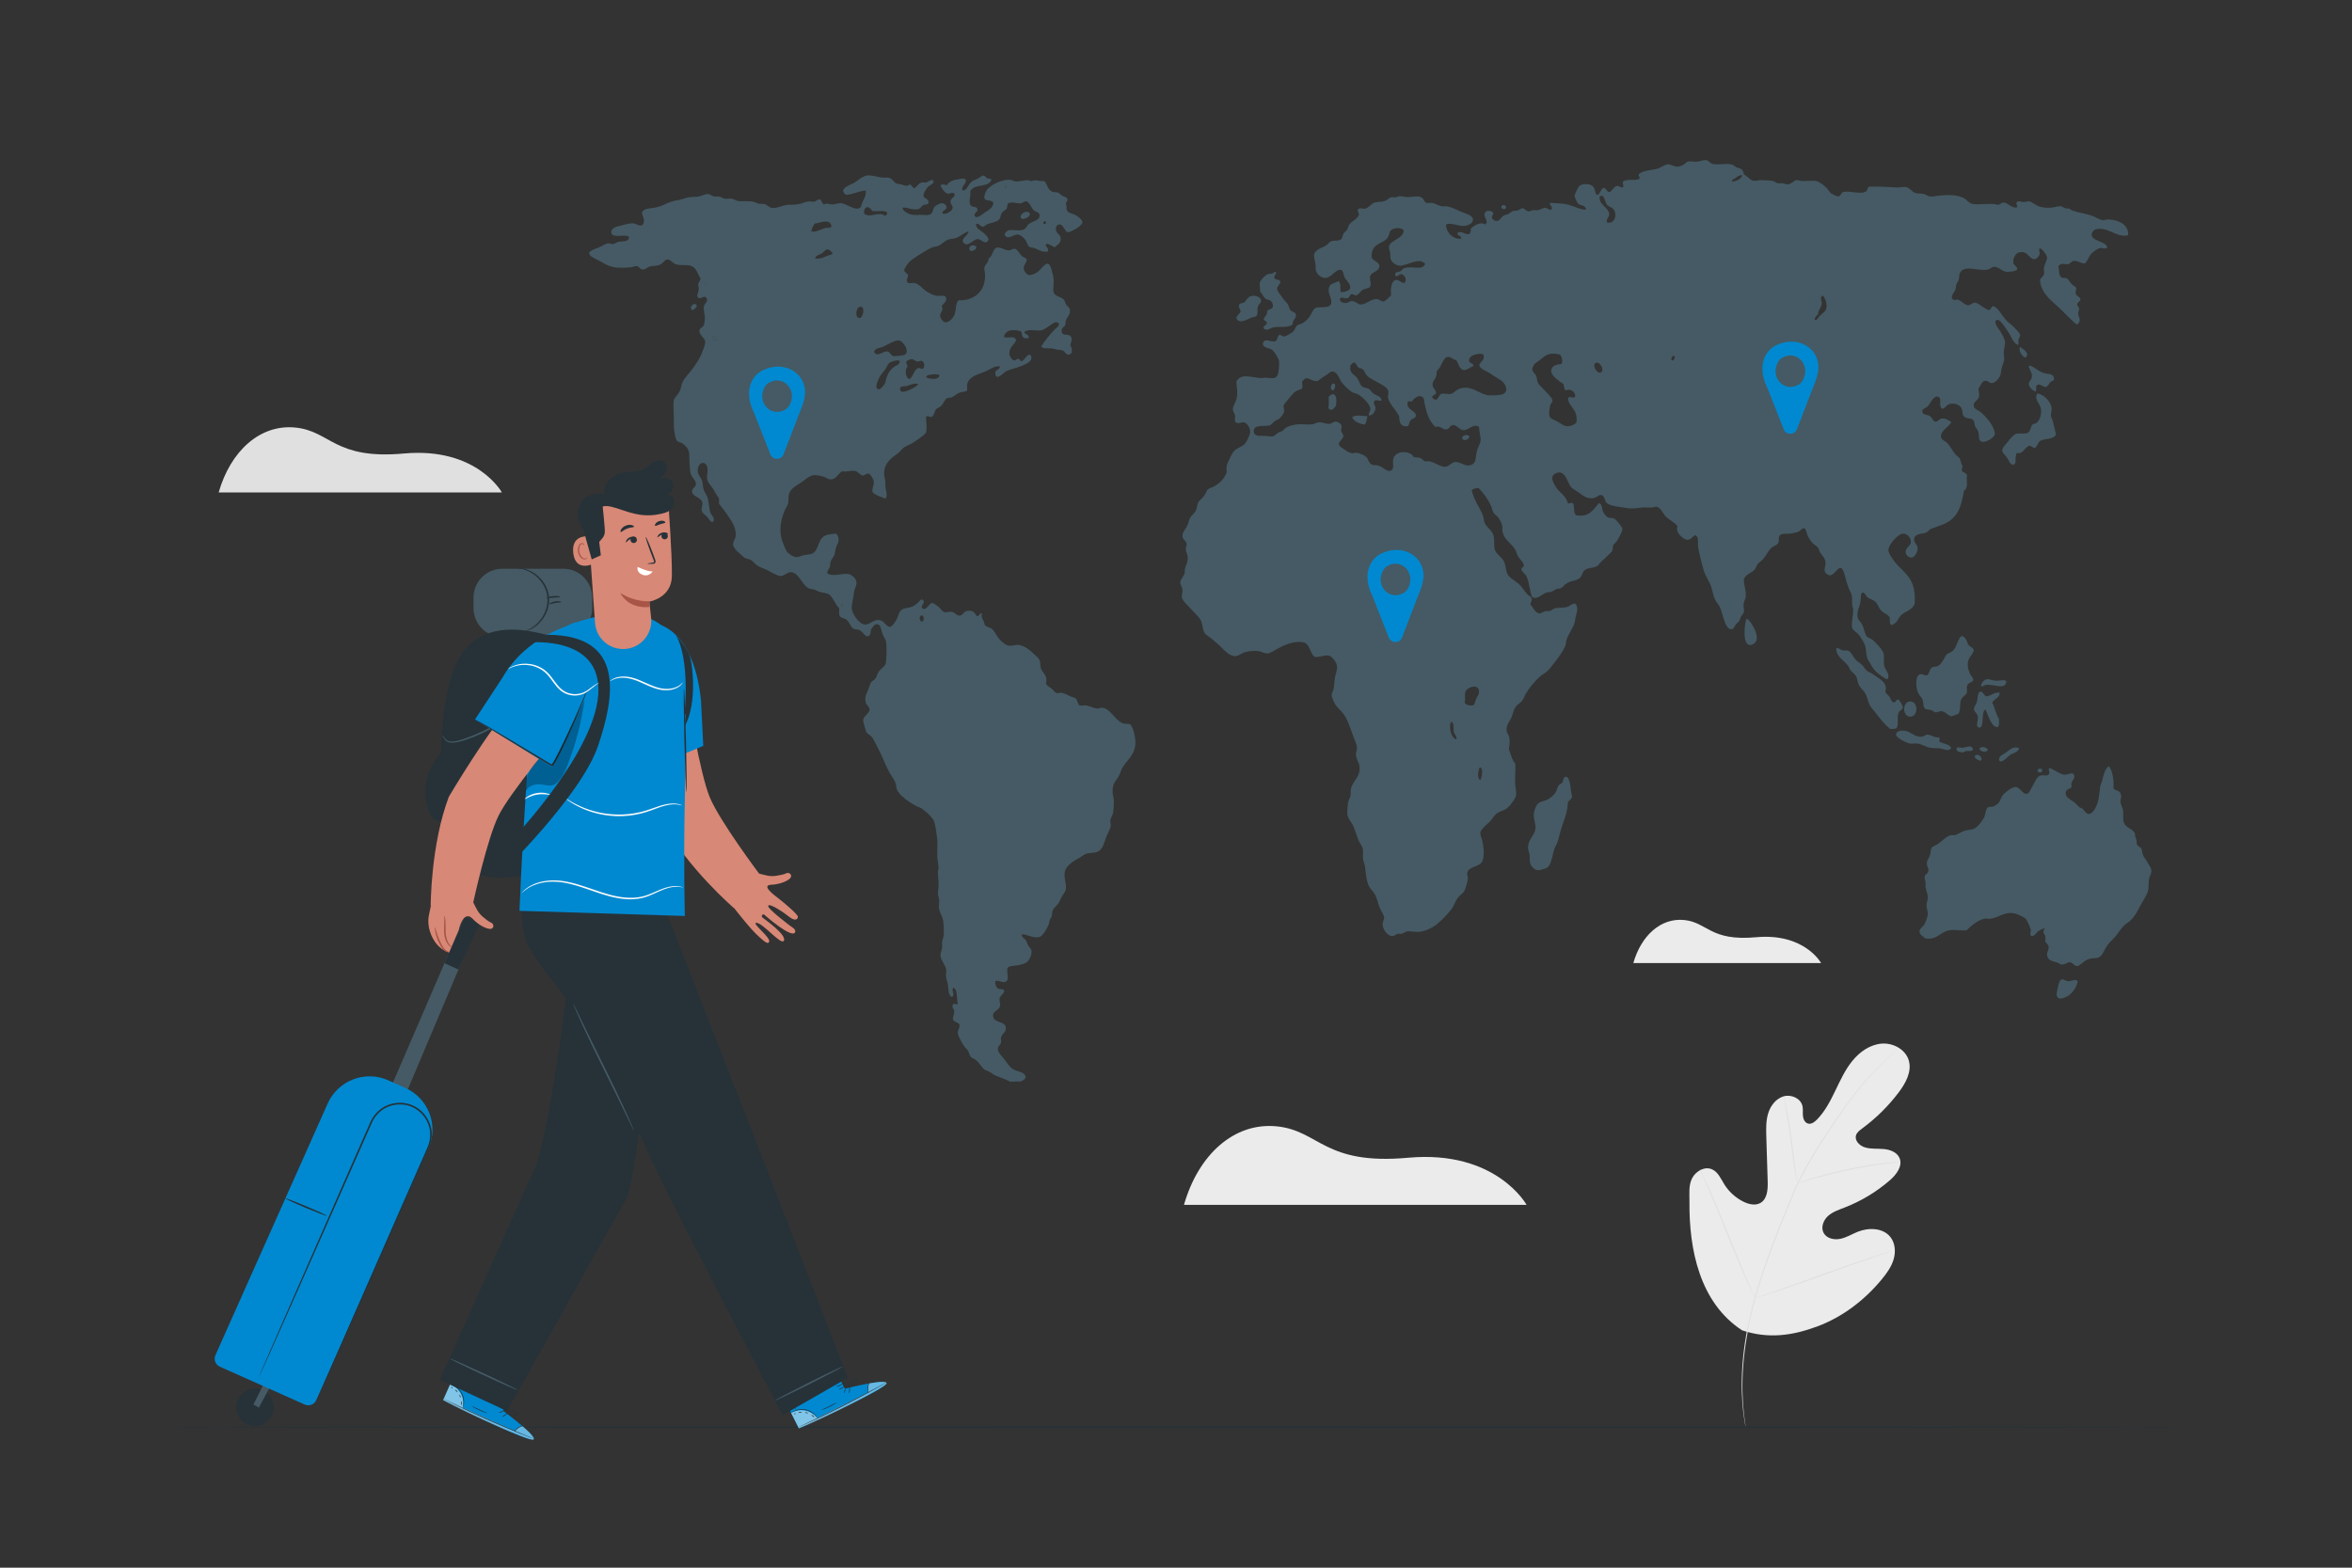 <?xml version="1.0" encoding="utf-8"?>
<!-- Generator: Adobe Illustrator 27.5.0, SVG Export Plug-In . SVG Version: 6.00 Build 0)  -->
<svg version="1.1" xmlns="http://www.w3.org/2000/svg" xmlns:xlink="http://www.w3.org/1999/xlink" x="0px" y="0px"
	 viewBox="0 0 750 500" style="enable-background:new 0 0 750 500;" xml:space="preserve">
<rect x="0" y="0" width="750" height="500" fill="#333333" stroke="none"/>
<g id="Background_Complete">
	<g>
		<path style="fill:#EBEBEB;" d="M377.547,384.271h109.237c0,0-9.66-17.579-37.778-15.02c-26.854,2.444-28.22-8.648-41.874-10.013
			C393.477,357.872,382.098,368.341,377.547,384.271z"/>
	</g>
	<g>
		<path style="fill:#EBEBEB;" d="M520.833,307.153h59.876c0,0-5.295-9.635-20.707-8.233c-14.719,1.339-15.468-4.74-22.952-5.489
			C529.565,292.683,523.328,298.421,520.833,307.153z"/>
	</g>
	<g>
		<path style="fill:#E0E0E0;" d="M69.728,157.059h90.306c0,0-7.986-14.532-31.231-12.417c-22.2,2.02-23.329-7.149-34.617-8.278
			C82.898,135.235,73.491,143.889,69.728,157.059z"/>
	</g>
	<g>
		<g>
			<path style="fill:#EBEBEB;" d="M555.496,424.288c-13.492-8.832-16.918-25.74-16.768-41.016c0.025-2.551-0.324-5.23,0.849-7.494
				c1.174-2.265,4.001-3.861,6.339-2.843c1.938,0.844,2.829,3.026,3.946,4.821c1.486,2.387,3.661,4.341,6.194,5.563
				c1.665,0.803,3.711,1.269,5.313,0.346c2.197-1.266,2.385-4.308,2.307-6.843c-0.146-4.721-0.291-9.443-0.437-14.165
				c-0.078-2.534-0.15-5.12,0.59-7.545c0.74-2.424,2.449-4.7,4.875-5.434c2.426-0.733,5.481,0.585,6.058,3.052
				c0.24,1.027,0.053,2.104,0.15,3.154c0.097,1.05,0.623,2.202,1.642,2.472c1.031,0.272,2.041-0.471,2.791-1.231
				c2.587-2.622,4.305-5.961,5.905-9.28c1.601-3.318,3.149-6.712,5.485-9.56c2.336-2.848,5.609-5.139,9.28-5.433
				c3.672-0.294,7.645,1.853,8.662,5.394c1.02,3.55-1.004,7.225-3.231,10.172c-3.304,4.372-7.244,8.263-11.657,11.511
				c-0.796,0.586-1.658,1.22-1.945,2.166c-0.516,1.702,1.148,3.342,2.851,3.857c1.93,0.583,4.002,0.337,6.009,0.522
				c2.008,0.185,4.199,1.004,5.002,2.853c1.115,2.566-1.014,5.333-3.13,7.162c-4.237,3.664-9.107,6.595-14.328,8.625
				c-1.872,0.728-3.845,1.373-5.336,2.72c-1.491,1.347-2.354,3.646-1.391,5.408c0.965,1.765,3.341,2.28,5.31,1.87
				c1.969-0.409,3.714-1.511,5.583-2.259c3.496-1.399,8.059-1.267,10.393,1.688c1.534,1.943,1.732,4.695,1.039,7.071
				c-0.693,2.376-2.167,4.443-3.739,6.355c-5.495,6.684-12.606,12.129-20.722,15.125C571.268,426.09,563.703,427.03,555.496,424.288
				"/>
		</g>
		<g>
			<g>
				<path style="fill:#E0E0E0;" d="M604.883,334.859c0,0-0.079,0.087-0.246,0.243c-0.181,0.165-0.43,0.393-0.749,0.685
					c-0.66,0.601-1.632,1.488-2.852,2.665c-2.443,2.345-5.869,5.872-9.564,10.674c-1.855,2.394-3.777,5.101-5.787,8.042
					c-2.004,2.947-4.125,6.109-6.229,9.517c-2.105,3.405-4.206,7.052-6.075,10.984c-0.943,1.962-1.777,4.011-2.626,6.1
					c-0.846,2.088-1.703,4.206-2.571,6.349c-3.44,8.586-6.447,16.879-8.55,24.61c-2.117,7.725-3.313,14.866-3.762,20.904
					c-0.463,6.041-0.212,10.955,0.125,14.323c0.178,1.684,0.344,2.99,0.489,3.87c0.063,0.428,0.112,0.761,0.148,1.004
					c0.032,0.227,0.037,0.345,0.037,0.345s-0.426-1.831-0.822-5.203c-0.383-3.37-0.677-8.297-0.246-14.358
					c0.416-6.058,1.587-13.228,3.691-20.977c2.089-7.755,5.093-16.068,8.535-24.659c0.869-2.144,1.727-4.263,2.574-6.351
					c0.849-2.084,1.69-4.147,2.64-6.117c1.882-3.947,3.996-7.601,6.112-11.009c2.117-3.409,4.251-6.569,6.268-9.51
					c2.024-2.937,3.962-5.64,5.835-8.028c3.732-4.793,7.198-8.302,9.675-10.616c1.238-1.162,2.226-2.032,2.904-2.615
					c0.33-0.28,0.587-0.498,0.774-0.657C604.786,334.926,604.883,334.859,604.883,334.859z"/>
			</g>
		</g>
		<g>
			<g>
				<path style="fill:#E0E0E0;" d="M573.137,377.467c-0.026,0.005-0.117-0.379-0.26-1.078c-0.146-0.698-0.328-1.714-0.536-2.971
					c-0.417-2.516-0.879-6.008-1.378-9.86c-0.5-3.854-1.021-7.33-1.492-9.83c-0.231-1.251-0.431-2.262-0.58-2.957
					c-0.144-0.697-0.212-1.086-0.186-1.093c0.025-0.006,0.142,0.371,0.331,1.058c0.194,0.687,0.434,1.692,0.7,2.939
					c0.541,2.494,1.106,5.976,1.606,9.833c0.49,3.819,0.933,7.276,1.266,9.87c0.168,1.207,0.308,2.212,0.415,2.987
					C573.121,377.07,573.163,377.462,573.137,377.467z"/>
			</g>
		</g>
		<g>
			<g>
				<path style="fill:#E0E0E0;" d="M605.999,370.59c0.001,0.013-0.116,0.034-0.338,0.063c-0.268,0.03-0.589,0.065-0.975,0.107
					c-0.846,0.089-2.071,0.215-3.579,0.42c-3.016,0.386-7.166,1.07-11.708,2.027c-4.542,0.966-8.613,2.017-11.535,2.867
					c-1.464,0.414-2.639,0.783-3.452,1.034c-0.371,0.113-0.681,0.207-0.939,0.285c-0.216,0.061-0.331,0.087-0.336,0.075
					c-0.004-0.013,0.103-0.063,0.311-0.148c0.251-0.096,0.553-0.213,0.916-0.353c0.799-0.295,1.965-0.704,3.422-1.152
					c2.908-0.917,6.981-2.013,11.534-2.981c4.553-0.96,8.721-1.604,11.755-1.922c1.515-0.171,2.747-0.257,3.598-0.3
					c0.389-0.014,0.712-0.026,0.982-0.036C605.879,370.572,605.998,370.576,605.999,370.59z"/>
			</g>
		</g>
		<g>
			<g>
				<path style="fill:#E0E0E0;" d="M559.645,414.014c-0.012,0.006-0.09-0.131-0.227-0.396c-0.153-0.304-0.347-0.691-0.587-1.169
					c-0.506-1.016-1.202-2.504-2.038-4.353c-1.677-3.697-3.836-8.874-6.145-14.617c-2.311-5.744-4.427-10.931-6.039-14.652
					c-0.799-1.824-1.452-3.316-1.926-4.4c-0.213-0.49-0.385-0.887-0.521-1.198c-0.115-0.276-0.17-0.424-0.158-0.429
					c0.012-0.006,0.09,0.131,0.228,0.396c0.152,0.303,0.346,0.69,0.586,1.168c0.506,1.016,1.201,2.504,2.038,4.353
					c1.677,3.697,3.836,8.874,6.146,14.619c2.31,5.742,4.427,10.929,6.038,14.65c0.799,1.823,1.452,3.316,1.926,4.4
					c0.213,0.49,0.385,0.887,0.521,1.198C559.602,413.861,559.657,414.009,559.645,414.014z"/>
			</g>
		</g>
		<g>
			<g>
				<path style="fill:#E0E0E0;" d="M603.169,399.014c0.004,0.012-0.146,0.074-0.433,0.179c-0.328,0.115-0.748,0.262-1.267,0.443
					c-1.148,0.394-2.73,0.937-4.666,1.601c-3.937,1.357-9.353,3.297-15.331,5.456c-5.98,2.159-11.414,4.061-15.377,5.353
					c-1.982,0.647-3.589,1.155-4.706,1.486c-0.528,0.154-0.956,0.279-1.288,0.376c-0.296,0.082-0.453,0.118-0.457,0.105
					c-0.004-0.013,0.146-0.074,0.434-0.18c0.327-0.115,0.747-0.262,1.266-0.443c1.147-0.394,2.729-0.937,4.665-1.601
					c3.938-1.356,9.354-3.299,15.334-5.457c5.978-2.158,11.412-4.061,15.374-5.352c1.981-0.647,3.589-1.155,4.707-1.486
					c0.528-0.154,0.955-0.279,1.288-0.376C603.008,399.038,603.165,399.001,603.169,399.014z"/>
			</g>
		</g>
	</g>
</g>
<g id="Background_Simple" style="display:none;">
	<path style="display:inline;fill:#EBEBEB;" d="M161.759,183.868c-13.673-36.073-3.373-79.962,24.921-106.185
		c28.293-26.223,72.837-33.165,107.769-16.796c23.003,10.779,40.757,29.933,59.19,47.413c18.433,17.479,39.417,34.302,64.499,38.329
		c38.617,6.201,76.432-19.309,115.407-16.056c28.957,2.417,55.8,22.113,66.796,49.01c10.996,26.896,16.286,64.332-2.684,86.343
		c-20.046,23.259-41.819,38.654-88.482,52.706c-65.524,19.732-143.64,15.951-208.044-7.176
		c-26.823-9.632-53.646-24.169-78.064-38.865c-13.278-7.991-22.275-25.45-33.294-36.347
		C178.754,225.347,162.947,199.319,161.759,183.868"/>
</g>
<g id="Floor">
	<g>
		<path style="fill:#263238;" d="M701.274,455.172c0,0.144-146.089,0.26-326.258,0.26c-180.231,0-326.29-0.117-326.29-0.26
			s146.058-0.26,326.29-0.26C555.184,454.912,701.274,455.028,701.274,455.172z"/>
	</g>
</g>
<g id="Map_1_">
	<g>
		<g>
			<path style="fill:#455A64;" d="M662.575,312.921c-0.305,1.533-1.278,3.236-2.555,4.299c-0.922,0.771-3.854,2.329-4.19,0.125
				c-0.093-0.614,0.571-3.465,0.815-4.054c0.723-1.721,1.494-0.596,2.659-0.369C660.499,313.154,661.622,312.053,662.575,312.921z"
				/>
			<path style="fill:#455A64;" d="M654.602,134.343c0.416,1.473,0.7,2.925,1.025,4.299c-1.128,1.684-3.356,1.061-5.008,1.963
				c-0.777,0.425-0.991,1.976-1.74,2.211c-0.601,0.189-1.066-0.627-1.634-0.614c-1.468,0.034-2.186,2.952-3.988,2.211
				c-1.03,0.738,0.041,3.566-1.226,3.805c-0.901,0.171-1.396-1.228-1.944-2.087c-0.661-1.042-1.606-1.613-1.632-2.457
				c-0.028-0.875,1.466-2.339,1.938-2.946c0.581-0.747,1.721-2.14,2.453-2.335c1.363-0.36,2.746,0.158,3.785-0.366
				c0.895-0.459,0.947-2.153,1.43-2.58c0.41-0.363,0.877-0.264,1.229-0.49c0.948-0.617,1.972-2.742,1.43-4.913
				c-0.341-1.371-2.233-2.872-1.02-4.547c1.81,0.233,4.198,2.376,4.496,4.547c0.117,0.847-0.274,1.694-0.206,2.578
				C654.026,133.13,654.418,133.676,654.602,134.343z"/>
			<path style="fill:#455A64;" d="M655.012,120.954c-0.23,0.626-0.692,0.496-1.123,0.859c-0.418,0.354-0.914,1.48-1.43,1.598
				c-0.822,0.186-1.743-0.968-2.559-0.735c-0.957,0.273-0.397,1.157-0.715,2.208c-0.839-0.214-2.215-1.337-2.248-2.456
				c-0.023-0.704,0.738-1.138,0.922-1.963c0.302-1.405-0.483-2.112-0.922-3.44c-0.031-0.198,0.097-0.211,0.101-0.369
				c0.998-0.251,2.96,2.01,5.214,2.456C653.709,119.4,654.927,119.245,655.012,120.954z"/>
			<path style="fill:#455A64;" d="M651.233,245.619c0.104,1.021-1.378,0.902-1.534,0.242
				C649.728,245.07,651.05,244.822,651.233,245.619z"/>
			<path style="fill:#455A64;" d="M644.075,110.638c1.012,0.642,3.464,2.1,1.737,3.44
				C644.766,113.613,643.678,112.024,644.075,110.638z"/>
			<path style="fill:#455A64;" d="M639.375,240.216c1.169-0.766,2.447-2.447,4.496-1.601c-0.449,1.529-1.99,1.498-2.963,2.212
				c-0.986,0.722-1.82,1.947-3.067,2.087c-0.096-0.218-0.229-0.382-0.41-0.493C637.426,241.05,638.564,240.737,639.375,240.216z"/>
			<path style="fill:#455A64;" d="M636.615,217.122c1.2,0.003,2.331-0.444,3.164,0.124c-0.155,3.071-4.119,0.736-6.742,1.229
				c-0.56,0.103-0.725,0.623-1.332,0.365c0.034-1.038,0.969-2.089,1.942-2.208C634.397,216.539,635.518,217.119,636.615,217.122z"/>
			<path style="fill:#455A64;" d="M637.635,220.928c0.116,1.7-1.815,1.888-2.352,3.198c0.849,1.56,1.18,3.74,2.148,5.154
				c-0.041,0.937,0.158,2.162-0.308,2.58c-2.057,0.474-3.164-3.969-3.987-5.524c-1.573,0.354-0.137,6.399-2.246,5.649
				c-1.035-0.37,0.013-2.097-0.206-3.437c-0.191-1.179-1.151-1.421-1.226-2.339c-0.059-0.757,0.694-1.56,0.919-2.332
				c0.325-1.114,0.118-3.257,1.226-3.313c0.547-0.03,1.281,1.381,1.636,1.471C634.46,222.351,635.911,220.54,637.635,220.928z"/>
			<path style="fill:#455A64;" d="M633.853,239.23c-0.376,0.93-2.478,0.483-2.655-0.37
				C631.555,237.893,633.677,238.184,633.853,239.23z"/>
			<path style="fill:#455A64;" d="M631.909,242.176c-0.118,0.183-0.255,0.348-0.405,0.494c-0.777-0.299-1.606-0.525-1.84-1.474
				C630.237,240.185,631.884,241.022,631.909,242.176z"/>
			<path style="fill:#455A64;" d="M629.15,239.105c-0.518,0.885-2.317-0.071-2.963,0.859c-1.064-0.031-2.134-0.047-2.352-1.104
				c0.307-0.899,1.276-0.282,2.044-0.368C627.114,238.358,628.822,237.316,629.15,239.105z"/>
			<path style="fill:#455A64;" d="M614.739,286.146c-0.008-1.085-0.573-2.04-0.718-3.191c-0.051-0.416,0.051-0.953,0-1.477
				c-0.067-0.76-0.38-1.392-0.307-1.842c0.142-0.812,0.931-0.899,1.127-1.596c0.321-1.145-0.392-1.328-0.41-2.702
				c-0.013-0.97,0.612-1.442,1.025-2.702c0.189-0.583,0.197-1.672,0.406-2.087c0.266-0.523,1.397-0.967,1.84-1.225
				c1.567-0.924,2.824-2.642,4.399-2.95c0.397-0.077,0.939,0.06,1.226,0c0.927-0.195,2.091-1.128,3.373-1.473
				c1.24-0.338,2.337-0.211,3.271-0.863c1.026-0.71,2.476-2.571,2.86-3.684c0.467-1.349,0.33-2.487,1.227-2.947
				c0.441-0.223,0.872,0.019,1.329-0.121c0.473-0.149,1.49-0.729,1.841-1.106c0.713-0.766,0.829-2.022,1.635-2.825
				c0.559-0.553,1.61-1.406,2.353-1.839c0.436-0.264,1.247-0.537,1.632-0.494c1.443,0.148,2.114,2.566,3.681,2.087
				c0.56-0.17,1.131-1.6,1.639-2.456c0.736-1.253,1.273-2.94,2.554-3.315c1.034-0.305,2.191,0.477,2.759-0.615
				c0.129-0.776-0.483-1.237,0-1.721c1.193,0.09,3.206,2.021,5.008,2.086c0.971,0.038,2.772-1.271,2.966,0.494
				c0.085,0.781-0.727,1.411-0.919,2.211c-0.137,0.564,0.201,0.869-0.103,1.474c-0.832,0.394-1.712,0.601-1.737,1.718
				c-0.031,1.402,1.649,2.059,2.655,2.828c0.692,0.524,1.268,1.327,1.637,1.594c0.315,0.223,0.813,0.329,1.022,0.49
				c0.664,0.518,1.134,1.691,2.047,1.722c1.038,0.03,2.075-1.561,2.656-3.075c0.68-1.768,0.718-3.914,1.02-5.771
				c0.103-0.621,0.47-1.226,0.614-1.842c0.395-1.679,0.93-3.949,2.145-4.544c1.221,1.553,1.637,4.575,1.435,7.128
				c0.815,0.744,2.251,0.496,2.45,2.211c0.07,0.592-0.245,1.349-0.204,1.961c0.07,1.035,0.71,1.941,0.821,2.825
				c0.204,1.637-0.227,2.987,0.405,4.177c0.798,1.502,2.362,1.452,3.374,3.075c-0.018,1.007,0.315,1.414,0.511,2.205
				c0.096,0.376,0.005,0.987,0.104,1.232c0.328,0.821,1.213,0.902,1.533,1.593c0.158,0.341,0.113,0.984,0.307,1.597
				c0.28,0.902,0.953,1.575,1.431,2.457c0.462,0.853,1.218,1.781,1.329,2.459c0.205,1.223-0.534,2.062-0.717,3.068
				c-0.22,1.221,0,2.797-0.405,4.053c-0.475,1.476-1.645,2.931-2.558,4.789c-0.749,1.528-1.769,3.25-2.863,4.298
				c-0.646,0.621-1.412,0.98-2.045,1.6c-0.978,0.958-1.781,2.202-2.656,3.315c-0.921,1.169-2.036,2.062-2.762,3.067
				c-1.05,1.461-1.572,3.818-3.371,4.054c-1.053,0.139-1.998,0.03-2.966,0.493c-1.513,0.722-2.517,2.053-3.268,2.087
				c-0.79,0.03-1.52-1.114-2.251-1.229c-0.818-0.127-1.461,0.745-2.656,0.736c-0.488-0.003-0.733-0.348-1.43-0.614
				c-1.461-0.555-3.067-0.533-3.271-2.454c-0.116-1.048,0.555-1.519,0.509-2.459c-0.045-0.937-0.809-1.172-1.126-1.964
				c0.201-0.846,0.234-1.913-0.511-2.459c-0.025-0.763,0.137-1.309,0.41-1.718c-0.593,0.304-1.376,0.493-2.047,0.986
				c-0.744,0.539-1.281,1.78-2.142,1.594c-0.808-0.341-0.188-1.306-0.307-2.087c-0.09-0.596-1.221-3.136-1.74-3.561
				c-0.591-0.487-2.754-1.463-3.474-1.6c-3.159-0.593-5.172,1.436-7.669,1.725c-0.64,0.071-1.337-0.13-1.939,0
				c-2.054,0.431-4.344,2.391-5.624,3.682c-2.115,0.251-4.257-0.521-6.441,0.248c-2.166,0.759-3.406,2.928-6.742,2.329
				c-0.661-0.683-1.836-1.021-1.841-2.209c-0.008-0.937,1.154-1.541,1.533-2.211c0.403-0.717,1.092-2.404,1.123-3.44
				c0.021-0.816-0.457-1.792-0.41-2.822C614.367,287.802,614.744,286.944,614.739,286.146z"/>
			<path style="fill:#455A64;" d="M613.002,234.931c0.558-0.093,0.973-0.588,1.533-0.61c1.19-0.056,2.37,1.057,3.779,0.855
				c0.307,0.398,0.098,0.727,0.106,1.356c1.195,0.766,3.156,0.626,3.779,2.084c-0.896,1.141-2.225,0.322-3.373,0.121
				c-1.038-0.177-2.142-0.09-3.271-0.245c-1.43-0.199-2.724-1.148-4.086-1.349c-0.829-0.124-1.675,0.142-2.455,0
				c-0.919-0.171-4.346-1.725-4.395-2.822c-0.05-1.132,1.543-1.452,2.963-1.232C609.418,233.377,610.645,235.326,613.002,234.931z"
				/>
			<path style="fill:#455A64;" d="M615.758,226.458c-0.772-0.261-1.497-0.118-1.835-0.37c-0.7-0.517-0.597-1.988-0.821-2.825
				c-0.225-0.847-1.073-1.299-1.53-2.456c-0.667-1.675-0.953-5.425,0.815-5.772c0.712-0.143,1.445,0.515,1.941,0.369
				c0.986-0.292,0.813-1.824,1.636-2.46c0.456-0.354,1.294-0.205,1.944-0.49c0.669-0.295,1.172-1.06,1.634-1.719
				c0.429-0.613,0.764-1.643,1.329-2.086c0.635-0.504,1.224-0.515,1.737-0.984c1.34-1.228,1.383-2.941,2.453-4.423
				c0.909-1.253,2.344,1.207,2.455,2.212c0.508,0.781,1.507,0.973,1.941,1.842c-0.601,2.161-2.3,2.348-1.941,5.403
				c0.059,0.499,0.341,1.424,0.614,2.09c0.292,0.719,1.156,1.495,1.123,1.963c-0.067,0.918-1.606,0.878-1.944,1.842
				c-0.31,0.893,0.023,0.952-0.101,2.332c-0.43,1.002-1.585,1.243-1.944,2.46c-0.431,1.46,0.065,3.349-0.918,4.423
				c-0.68-0.044-1.423,0.707-2.246,0.61c-0.896-0.098-1.75-1.576-3.173-1.598c-0.542-0.005-1.182,0.417-1.737,0.369
				C616.755,227.155,616.401,226.672,615.758,226.458z"/>
			<path style="fill:#455A64;" d="M609.145,223.725c2.6,0,2.6,4.849,0,4.849C606.543,228.574,606.543,223.725,609.145,223.725z"/>
			<path style="fill:#455A64;" d="M605.332,223.139c0.32,0.052,1.451,1.942,1.432,2.459c-0.036,0.866-1.117,0.819-1.432,1.964
				c-0.48,1.765,0.217,3.764-0.612,4.67c-0.464,0.338-1.303,0.237-2.044,0.243c-1.854-1.567-3.322-3.434-4.908-5.527
				c-0.575-0.76-1.277-1.421-1.636-2.212c-0.532-1.172-0.721-2.462-1.327-3.56c-0.537-0.964-1.52-1.653-2.046-2.701
				c-0.427-0.863-0.468-1.995-0.917-2.826c-0.422-0.771-1.135-1.103-1.639-1.721c-0.325-0.403-0.511-1.032-0.815-1.473
				c-1.285-1.849-3.756-2.813-3.882-5.527c0.524-0.719,1.064,0.27,2.042,0.493c0.634,0.143,1.383-0.062,1.84,0.122
				c0.929,0.375,1.569,2.118,2.555,3.07c0.552,0.534,1.273,0.902,1.837,1.473c0.607,0.611,1.051,1.486,1.534,1.842
				c0.666,0.49,1.587,0.812,2.454,1.477c1.182,0.902,3.292,1.841,3.578,3.687c0.07,0.456-0.179,1.231-0.104,1.591
				c0.142,0.645,0.821,0.924,1.227,1.474c0.503,0.685,0.606,1.708,1.328,1.844C604.519,224.243,604.552,223.018,605.332,223.139z"/>
			<path style="fill:#455A64;" d="M557.085,197.347c0.88,0.347,3.818,4.636,2.964,7.003c-0.243,0.673-1.256,1.539-2.249,1.349
				c-2.024-0.385-1.637-5.796-1.022-7.984C556.835,197.539,556.941,197.415,557.085,197.347z"/>
			<path style="fill:#455A64;" d="M489.109,259.498c0.091-0.989,0.677-2.612,1.329-3.198c0.943-0.841,2.217-0.754,3.169-1.349
				c0.785-0.493,1.872-1.309,2.453-2.211c0.493-0.766,0.519-1.64,0.922-2.212c0.273-0.394,0.893-0.499,1.223-0.98
				c0.297-0.434,0.233-1.24,0.718-1.718c1.419-0.73,1.827,2.394,2.047,4.54c0.064,0.67,0.354,1.387,0.302,1.719
				c-0.147,0.98-1.045,1.182-1.327,1.849c-0.07,2.691-0.949,5.03-1.74,7.241c-0.679,1.912-1.073,4.005-1.633,5.652
				c-0.204,0.599-0.633,1.067-0.816,1.594c-0.738,2.09-1.009,5.372-2.353,6.265c-0.483,0.319-2.35,0.868-2.863,0.859
				c-1.252-0.022-2.337-1.151-2.656-2.454c-0.173-0.698-0.003-1.427-0.103-2.212c-0.125-0.986-0.612-1.827-0.511-2.949
				c0.227-2.5,2.253-3.713,2.351-5.772C489.696,262.612,488.967,261.071,489.109,259.498z"/>
			<path style="fill:#455A64;" d="M439.841,84.722c0.119,2.059-2.62,1.802-2.966,3.563c-0.155,0.797,0.32,1.861,0.207,2.578
				c-0.209,1.29-1.247,0.915-2.556,1.597c-0.668,0.348-1.316,1.625-2.044,1.718c-0.673,0.087-1.084-0.472-1.533-0.366
				c-0.671,0.152-0.447,1.141-1.432,1.349c-0.785,0.164-2.158-0.844-2.249,0.369c-0.059,0.778,1.234,1.2,2.045,1.104
				c0.643-0.074,1.113-0.605,1.737-0.614c1.21-0.013,1.998,1.079,2.759,1.107c1.755,0.059,3.477-1.948,5.318-1.721
				c0.831,0.102,1.324,0.809,1.941,0.738c0.986-0.112,1.825-1.48,2.555-1.966c-0.31-2.068,0.028-4.798,1.637-4.913
				c1.105-0.077,2.762,2.27,2.963,0c0.088-0.986-0.872-1.858-1.533-1.842c-0.588,0.015-1.36,1.399-1.84,0.248
				c0.003-1.126,1.053-0.828,1.637-1.107c0.433-0.208,0.741-0.775,1.226-0.983c2.431-1.026,5.802,1.008,6.746-1.473
				c-2.157-2.211-5.83,0.806-8.28,0.614c-1.045-0.081-2.424-1.014-2.759-2.211c-0.106-0.378-0.018-0.887-0.103-1.594
				c-0.093-0.784-0.431-1.606-0.408-2.09c0.103-2.218,4.7-2.636,4.7-5.402c-0.877-1.011-3.451-0.841-4.292,0.245
				c-0.302,0.391-0.287,1.181-0.715,1.966c-0.917,1.678-3.877,1.876-4.804,3.929c-0.207,0.456-0.565,1.703-0.41,2.456
				C437.629,83.184,439.771,83.5,439.841,84.722z M415.512,204.84c-2.945-0.518-5.958,0.909-7.974,1.963
				c-1.164,0.611-2.349,1.542-3.373,1.598c-0.971,0.057-1.926-0.62-2.86-0.735c-1.218-0.152-2.78-0.012-3.988,0.245
				c-1.174,0.251-2.235,1.259-3.271,1.349c-1.983,0.18-3.867-2.146-5.111-3.315c-0.761-0.713-1.536-1.297-2.248-1.964
				c-0.764-0.719-1.755-1.154-2.351-1.842c-0.805-0.936-0.805-2.565-1.226-3.808c-0.498-1.464-2.013-2.54-3.169-3.93
				c-0.865-1.039-2.85-2.592-3.067-3.929c-0.109-0.683,0.243-1.47,0.204-2.211c-0.054-1.077-0.728-1.687-0.715-2.457
				c0.021-1.079,1.079-1.914,1.329-2.825c0.129-0.465,0.067-1.123,0.204-1.718c0.287-1.247,0.974-1.985,0.819-3.808
				c-0.062-0.726-0.581-1.39-0.614-2.332c-0.021-0.645,0.353-1.005,0.307-1.597c-0.078-1.048-1.211-1.253-1.33-2.456
				c-0.119-1.244,0.989-2.271,1.637-3.685c0.292-0.633,0.452-1.604,0.715-2.087c0.573-1.045,1.508-1.551,1.944-2.58
				c0.32-0.76,0.423-1.886,0.715-2.456c0.377-0.732,1.125-1.126,1.84-2.087c0.581-0.785,0.818-1.734,1.226-2.087
				c0.514-0.447,1.281-0.555,1.841-0.859c1.892-1.036,3.276-2.37,4.19-4.547c-0.279-1.975,0.142-2.81,0.818-4.174
				c0.625-1.262,1.082-2.469,2.148-3.195c1.278-0.868,2.478-0.949,3.371-2.577c0.447-0.815,1.118-2.224,1.126-3.07
				c0.01-1.216-1.038-2.773-1.942-2.95c-0.924-0.176-2.344,0.844-2.862-0.366c-0.165-0.388,0.062-1.293,0-1.721
				c-0.118-0.804-0.692-1.371-0.715-1.964c-0.049-1.154,0.944-2.354,1.226-3.684c0.383-1.812,0.013-3.197-0.103-5.282
				c1.43-2.708,4.605-1.365,7.77-1.107c0.475,0.04,1.019-0.137,1.533-0.121c1.877,0.052,3.353,0.732,3.985-1.229
				c0.238-0.738,0.45-3.483,0.307-4.177c-0.168-0.822-1.51-2.953-2.148-3.437c-1.014-0.776-2.486-0.438-3.066-1.842
				c0.472-2.425,2.733-0.406,4.089-0.983c0.692-0.295,0.614-1.734,1.229-1.967c0.418-0.158,0.952,0.506,1.533,0.493
				c0.495-0.012,2.29-1.095,2.759-1.477c0.653-0.53,0.854-1.631,1.43-2.087c0.39-0.307,0.903-0.27,1.329-0.49
				c0.87-0.45,1.97-1.364,2.555-2.211c0.844-1.216,1.224-2.723,2.248-2.946c1.371-0.301,4.471,0.326,4.703-1.476
				c0.219-1.715-1.257-3.064-0.715-4.913c0.429-1.461,1.52-1.203,3.067-2.087c0.746,0.636,0.529,2.453,0.612,3.563
				c0.95,0.009,2.883-0.338,3.066-1.352c0.23-1.265-1.384-2.553-1.737-3.316c-0.382-0.828-0.464-2.283-1.226-2.456
				c-1.556-0.36-3.069,2.578-5.01,2.578c-1.275,0-2.628-1.182-2.964-2.333c-0.191-0.657-0.018-1.278-0.103-1.966
				c-0.124-1.005-0.625-2.047-0.408-3.437c0.782-1.613,2.586-1.873,3.885-2.704c0.491-0.313,0.885-0.983,1.43-1.228
				c0.917-0.407,2.271,0.003,3.17-0.615c0.568-0.387,0.408-1.058,0.818-1.842c0.255-0.493,0.88-0.781,1.226-1.349
				c0.24-0.394,0.269-0.99,0.511-1.352c0.888-1.327,2.509-1.817,3.167-3.192c0.291-0.608-0.503-0.834-0.304-1.721
				c0.33-0.856,1.605-0.227,2.349-0.369c1.017-0.189,1.957-1.675,3.066-1.963c1.159-0.301,2.401-0.118,3.477-0.614
				c0.643-0.298,1.234-0.999,1.841-1.107c0.214-0.037,0.818,0.14,1.123,0.124c0.389-0.018,0.81-0.307,1.329-0.369
				c0.751-0.09,1.683,0.22,2.659,0.245c1.616,0.043,3.152-0.583,4.497,0.124c0.704,0.369,0.624,1.327,1.532,1.718
				c0.457,0.198,1.061-0.077,1.738,0c1.001,0.115,2.047,0.946,3.373,1.107c0.472,0.056,0.96-0.071,1.43,0
				c1.461,0.214,3.067,1.138,4.5,1.718c1.197,0.487,3.735,1.092,3.781,2.456c0.057,1.616-2.207,2.087-3.169,2.087
				c-1.608,0-3.738-1.129-5.415-0.49c0.025,2.779,2.521,4.882,4.804,4.544c0.201-1.306-1.291-0.58-1.126-1.842
				c1.019-0.924,2.24,0.62,3.681,0.369c0.562-0.183,0.467-1.16,0.611-1.842c1.216-0.887,2.738-2.189,4.6-1.228
				c0.092-0.217,0.229-0.382,0.41-0.49c0.121-1.349-1.227-2.053-0.511-3.318c0.356-0.871,2.262-0.57,2.555,0.124
				c0.147,0.831-0.472,0.741-0.41,1.473c0.362,0.98,1.195,1.135,1.637,1.107c1.004-0.065,1.202-1.144,2.147-1.721
				c0.382-0.233,0.942-0.257,1.43-0.49c0.579-0.276,1.069-0.834,1.534-0.983c0.341-0.108,0.855,0,1.329-0.124
				c0.604-0.155,1.241-0.738,1.737-0.735c0.617,0,1.058,0.856,1.84,0.983c0.426,0.068,0.911-0.292,1.533-0.369
				c0.501-0.065,1.019,0.071,1.431,0c0.976-0.171,1.647-0.788,2.454-0.738c0.571,0.037,1.549,0.961,1.941,0.493
				c0.661-0.788-0.883-1.374-0.405-2.09c1.566,0.142,3.232,0.099,4.804,0.369c2.336,0.4,4.535,1.79,6.641,1.842
				c-0.199-1.706-1.825-1.216-2.555-1.963c-0.222-0.23-1.136-2.028-1.123-2.58c0.005-0.276,1.157-2.64,1.431-2.947
				c0.901-1.017,3.856-1.011,4.7,0.366c0.578,0.943,0.387,2.363,1.226,2.335c0.723-0.025,1.107-2.159,1.944-2.211
				c0.692-0.043,1.043,1.368,1.737,1.352c0.847-0.021,1.436-1.917,2.556-1.966c0.604-0.028,0.805,0.372,1.736,0.49
				c0.64-0.494-0.214-1.145,0.104-1.842c1.143-0.999,3.753-0.239,5.212-0.859c0.408-0.583-0.519-0.996-0.101-1.597
				c1.26-1.057,3.377-1.154,5.522-1.594c1.311-0.27,2.547-1.365,3.575-1.477c1.074-0.115,2.099,0.757,3.067,0.738
				c0.589-0.012,1.273-0.226,1.841-0.49c0.575-0.27,0.968-0.94,1.535-1.107c0.896-0.264,2.029,0.127,3.067,0
				c1.097-0.133,2.066-0.645,2.86-0.49c0.743,0.142,1.34,1.094,2.045,1.228c2.153,0.403,4.375-0.388,6.337,0.245
				c0.351,0.115,0.705,0.552,1.126,0.738c1.314,0.577,2.209,0.397,2.455,2.332c1.032,0.44,1.639,1.579,2.86,1.966
				c0.815,0.257,1.636-0.124,2.555-0.124c1.208,0,2.754,0.056,3.781,0.245c0.586,0.109,1.069,0.627,1.637,0.739
				c0.413,0.08,0.96-0.053,1.43,0c0.64,0.071,1.215,0.388,1.737,0.369c1.071-0.04,1.884-1.188,2.759-1.352
				c0.471-0.086,1.095,0.201,1.533,0.245c1.722,0.174,3.707-0.27,5.112,0.125c0.751,0.21,2.034,1.203,2.863,1.963
				c0.601,0.552,0.965,1.429,1.533,1.842c0.538,0.391,1.9,1.092,2.455,0.984c0.653-0.124,0.681-0.999,1.327-1.349
				c2.029-0.543,5.627,0.776,7.259-0.124c0.632-0.35,0.508-1.154,1.022-1.597c3.067-0.18,6.123,0.152,8.995,0.245
				c1.01,0.034,2.053-0.31,2.966-0.121c1.012,0.211,1.75,1.43,2.757,1.842c0.671,0.273,1.853,0.13,2.863,0.369
				c0.678,0.159,1.234,0.649,1.736,0.735c1.092,0.186,2.135-0.146,3.173-0.245c2.344-0.227,5.356-0.375,7.666,0.738
				c1.229,0.592,1.745,1.79,3.064,1.963c1.89,0.251,4.815-0.186,6.748,0c0.462,0.047,0.893,0.276,1.226,0.245
				c0.648-0.056,1.043-0.716,1.841-0.735c1.012-0.028,2.622,1.895,4.091,1.597c0.633-0.515-0.509-1.231,0.098-1.721
				c0.576-0.574,1.363-0.006,2.251,0c0.483,0.006,1.077-0.295,1.533-0.245c1.123,0.117,2.189,1.331,3.577,1.718
				c1.102,0.31,2.618,0.425,3.988,0.248c0.981-0.13,1.823-0.527,2.759-0.369c0.452,0.075,0.855,0.468,1.327,0.614
				c0.437,0.133,0.863,0.006,1.227,0.121c0.341,0.111,0.679,0.496,1.025,0.614c1.899,0.654,4.429,0.977,6.44,1.721
				c1.182,0.437,2.391,1.318,3.373,1.349c0.484,0.019,0.914-0.251,1.533-0.245c3.088,0.025,6.72,1.57,6.436,5.037
				c-3.614,0.952-6.637-2.99-10.426-1.842c-0.604,0.183-1.276,0.98-1.224,1.718c0.14,2.14,4.629,1.96,5.005,4.054
				c-0.735,0.661-1.538,0.037-2.145,0.124c-0.922,0.13-2.475,1.3-3.067,1.963c-0.692,0.779-1.298,2.773-2.044,2.949
				c-0.914,0.214-2.308-1.082-3.681-0.738c-0.504,0.127-0.986,0.881-1.43,0.983c-1.128,0.258-2.564-0.738-3.268,0.86
				c0.371,1.123,0.145,2.686,0.918,3.316c0.498,0.409,1.123,0.093,1.737,0.368c0.718,0.323,1.115,1.375,1.735,1.966
				c0.509,0.481,1.051,0.494,1.332,1.104c0.065,0.905-0.3,1.005-0.206,1.597c0.16,1.03,1.5,1.263,1.533,1.964
				c0.046,0.887-0.844,0.698-1.019,1.597c-0.064,0.571,0.55,0.723,0.612,1.474c0.041,0.502-0.338,1.026-0.305,1.597
				c0.044,0.819,0.581,1.364,0.509,2.087c-0.059,0.62-0.509,1.104-0.922,1.352c-1.957-1.51-3.719-3.592-5.826-5.527
				c-2.155-1.985-5.573-4.423-5.927-8.597c-0.012-0.639,1.128-1.142,1.328-2.087c0.082-0.388-0.127-0.94-0.101-1.473
				c0.072-1.442,1.064-2.828,1.024-3.684c-0.049-0.94-1.507-2.686-2.251-2.95c-0.593,0.375-0.007,1.119-0.103,1.721
				c-0.118,0.741-0.867,1.647-1.533,1.719c-1.933,0.201-2.15-2.993-5.214-2.087c-0.793,0.235-1.907,1.672-1.634,3.439
				c0.084,0.537,1.314,1.114,1.226,1.842c-0.085,0.707-2.785,0.915-3.374,0.859c-1.649-0.159-2.498-1.641-3.985-1.597
				c-0.73,0.021-1.37,0.735-1.944,0.859c-3.219,0.707-7.997-1.904-9.094,1.473c-0.158,0.478-0.07,1.101-0.206,1.598
				c-0.199,0.71-0.669,1.268-0.818,1.721c-0.125,0.379-0.104,1.126-0.307,1.718c-0.186,0.536-2.119,2.633-0.408,3.195
				c0.408,0.13,0.599-0.211,1.126-0.124c0.877,0.142,2.338,1.836,3.371,1.842c0.617,0.003,1.471-0.834,1.942-0.859
				c0.947-0.055,1.631,0.679,2.35,1.104c0.688,0.406,1.738,1.259,2.251,1.228c0.965-0.059,0.504-0.862,1.431-1.228
				c1.768,0.63,2.596,2.881,4.292,4.668c0.615,0.645,1.524,1.2,2.352,2.087c0.462,0.496,1.884,1.827,1.944,2.456
				c0.054,0.586-0.398,0.838-0.514,1.352c-0.166,0.747,0.222,1.297-0.204,1.842c-1.631-0.725-1.998-2.658-3.169-4.299
				c-0.434-0.611-0.87-1.337-1.531-2.211c-0.3-0.394-1.384-1.777-2.047-1.473c-1.285,0.586,0.705,2.927,1.023,3.439
				c0.679,1.082,1.58,2.54,1.639,3.685c0.038,0.732-0.397,2.062-0.41,3.315c-0.008,0.847,0.178,1.616,0.103,2.332
				c-0.078,0.72-0.503,1.542-0.717,2.336c-0.24,0.899-0.294,1.976-0.509,2.577c-0.397,1.107-1.734,2.41-2.662,2.456
				c-0.849,0.043-1.213-0.785-2.044-0.735c-1.257,0.071-1.49,1.464-2.246,2.577c0.065,1.21,0.38,1.625,0.204,2.457
				c-0.276,1.303-1.783,1.529-1.737,2.825c0.042,1.2,1.378,1.433,2.042,1.966c0.914,0.729,2.509,2.351,3.376,3.684
				c0.568,0.874,1.389,2.509,1.33,3.437c-0.078,1.216-2.989,2.906-4.195,2.456c-1.143-0.425-0.751-1.737-1.019-2.946
				c-0.209-0.93-0.815-1.33-1.122-2.087c-0.164-0.397-0.089-1.027-0.31-1.473c-0.617-1.25-1.694-0.567-2.967-1.353
				c-0.833-0.514-0.591-1.597-0.918-2.58c-0.439-1.322-2.292-1.945-3.779-1.594c-1.094,0.254-1.435,1.358-2.455,1.594
				c-1.499-1.067,0.307-3.701-1.533-3.93c-1.41-0.177-2.344,2.431-3.17,3.194c-0.558,0.512-1.569,0.617-1.633,1.349
				c-0.121,1.355,1.19,1.079,2.245,1.598c0.958,0.471,1.069,1.774,1.944,1.842c0.731,0.059,1.216-0.906,1.942-0.983
				c1.256-0.133,2.277,0.546,3.066,1.107c-0.51,1.488-3.263,2.58-3.271,4.544c-0.004,1.138,1.098,1.334,1.944,2.087
				c0.713,0.636,1.653,2.432,2.656,3.685c0.434,0.54,1.136,0.896,1.332,1.228c0.472,0.812,0.397,1.802,0.917,2.335
				c0.088,0.673-0.255,0.837-0.204,1.473c0.253,0.884,1.384,0.717,1.636,1.598c-0.209,2.118,0.524,4.112-0.919,4.913
				c-0.666,3.799-1.417,6.771-3.577,8.842c-1.944,1.858-4.51,2.407-6.85,3.316c-0.607,0.236-1.093,1.005-1.634,1.228
				c-1.36,0.555-3.782,0.217-3.882,2.211c-0.057,0.984,1.038,1.576,1.123,2.578c0.129,1.538-1.017,3.085-1.841,3.194
				c-0.593,0.077-1.873-0.419-1.944-1.721c-0.08-1.464,1.512-2.063,1.637-2.946c0.217-1.563-1.123-3.086-2.656-2.947
				c-1.35,0.121-4.421,3.378-4.496,5.158c-0.059,1.33,2.194,4.1,2.963,4.913c2.871,3.04,5.919,4.863,5.416,12.282
				c-0.717,1.88-2.55,2.28-3.985,3.316c-1.093,0.788-1.637,3.232-3.477,3.44c-0.739-0.304-0.307-1.691-0.511-2.333
				c-0.279-0.88-1.742-1.312-2.656-2.211c-0.748-0.739-1.063-1.902-1.636-2.581c-0.715-0.846-1.784-1.023-2.659-1.597
				c-0.55-0.36-0.978-1.625-1.533-1.594c-0.901,0.044-0.588,1.086-0.815,2.822c-0.227,1.709-1.265,3.021-0.922,5.037
				c0.145,0.825,1.002,1.492,1.43,2.332c0.71,1.393,0.809,3.015,1.534,3.809c0.479,0.525,1.296,0.639,1.84,1.104
				c1.084,0.931,2.992,2.947,3.374,4.054c0.444,1.293,0.015,2.816,0.307,4.177c0.341,1.572,2.053,2.699,1.025,4.299
				c-0.978-0.218-1.832-0.987-2.661-1.597c-1.404-1.045-2.05-1.945-2.964-3.685c-0.268-0.509-0.666-1.005-0.818-1.473
				c-0.356-1.101-0.279-2.348-0.612-3.685c-0.287-1.15-1.397-2.969-2.251-3.933c-0.717-0.812-1.99-1.286-2.044-2.456
				c-0.075-1.648,0.464-3.586,0.41-5.528c-0.013-0.419-0.25-0.841-0.305-1.349c-0.108-0.943,0.078-2.097-0.105-2.95
				c-0.168-0.785-0.643-1.492-0.919-2.208c-0.273-0.707-0.552-1.417-0.815-2.335c-0.416-1.42-0.881-4.159-1.841-4.299
				c-1.025-0.149-2.037,2.308-3.374,2.335c-0.686,0.013-1.6-0.648-1.737-1.476c-0.129-0.754,0.322-1.514,0.307-2.332
				c-0.038-1.647-1.011-2.283-1.739-3.44c-0.295-0.468-0.372-1.126-0.615-1.473c-0.464-0.667-1.352-1.039-1.941-1.718
				c-0.56-0.652-1.174-1.588-1.432-2.211c-0.395-0.961-0.522-2.209-1.123-2.335c-0.576-0.121-1.241,0.871-1.84,1.107
				c-0.623,0.245-2.153,0.562-2.76,0.614c-2.052,0.171-3.717-0.487-3.474,2.457c-0.32,1.321-1.481,1.336-2.25,1.963
				c-0.979,0.8-1.691,2.404-2.759,3.684c-0.519,0.627-1.27,1.018-1.737,1.598c-0.39,0.484-0.511,1.259-0.922,1.721
				c-1.09,1.238-2.726,1.343-3.472,3.071c-0.044,2.041,0.802,3.585,0.612,5.523c-0.088,0.884-0.638,1.669-0.717,2.581
				c-0.065,0.781,0.268,1.622,0.105,2.456c-0.091,0.446-0.504,0.682-0.821,1.228c-0.284,0.49-0.398,1.141-0.609,1.473
				c-0.346,0.53-0.911,0.899-1.232,1.353c-0.518,0.738-0.627,1.265-1.123,1.352c-2.24,0.387-2.792-4.733-3.781-6.879
				c-0.457-0.986-1.386-1.876-1.841-3.07c-0.524-1.377-0.684-3.105-1.432-4.668c-0.635-1.334-1.512-2.67-1.941-4.054
				c-0.364-1.169-0.679-2.633-1.022-3.93c-0.364-1.371-0.759-3.095-0.818-4.175c-0.085-1.594,0.255-2.577-0.819-3.194
				c-0.985,0.279-1.424,1.473-2.555,1.473c-1.09,0-4.019-2.271-3.165-4.299c-0.714-1.216-2.513-1.882-3.887-3.315
				c-0.785-0.822-1.495-2.779-2.86-2.946c-0.377-0.047-0.868,0.208-1.228,0.245c-0.865,0.09-2.399-0.093-3.374,0
				c-1.226,0.118-2.741,0.45-4.293,0.245c-0.999-0.13-2.241-0.363-3.271-0.49c-1.309-0.162-3.049-0.534-3.779-1.352
				c-0.454-0.503-0.637-2.112-1.435-2.332c-0.947-0.264-1.469,0.617-2.349,0.859c-1.874,0.515-3.438-0.462-4.704-1.473
				c-0.897-0.716-1.716-1.088-2.35-1.597c-1.554-1.25-1.833-5.009-4.192-5.037c-0.821-0.009-2.127,0.608-2.249,1.722
				c-0.08,0.782,0.777,2.233,1.126,2.826c1.147,1.941,3.252,2.67,3.885,5.279c0.423,0.198,1.286-0.447,1.737,0.124
				c0.396,1.12-0.005,3.197,0.919,3.685c4.249,0.843,5.462-1.954,7.362-3.93c1.102,0.865,0.738,1.622,1.123,2.577
				c0.392,0.98,1.006,1.749,1.737,2.09c0.513,0.236,1.172,0.016,1.944,0.366c0.483,0.22,2.498,2.512,2.558,3.319
				c0.051,0.722-1.324,3.182-1.742,3.805c-0.405,0.608-1.032,0.924-1.226,1.473c-0.145,0.425-0.098,1.327-0.205,1.597
				c-0.188,0.49-1.106,1.129-1.636,1.718c-0.558,0.626-1.208,1.113-1.737,1.597c-0.646,0.596-1.046,1.414-1.737,1.721
				c-1.36,0.602-2.654,0.344-3.781,1.228c-0.739,0.577-0.741,1.879-1.634,2.577c-0.934,0.729-2.533,0.735-3.887,1.476
				c-0.87,0.475-1.391,1.396-2.142,1.718c-0.308,0.13-0.692,0.019-1.025,0.124c-0.68,0.208-1.307,0.788-1.944,0.98
				c-0.504,0.155-1.038,0.077-1.533,0.248c-1.574,0.546-3.017,2.469-4.6,1.349c-0.746-2.069-0.867-4.674-1.737-6.51
				c-0.444-0.937-1.316-1.225-1.634-2.209c-0.044-0.79,0.748-0.574,0.815-1.228c-0.26-1.327-1.303-1.948-1.941-3.073
				c-0.313-0.549-0.457-1.331-0.818-1.963c-1.219-2.131-3.622-3.238-4.09-5.896c-0.126-0.723,0.021-1.29-0.1-1.842
				c-0.201-0.909-0.713-1.864-1.228-2.577c-0.39-0.546-1.187-0.918-1.634-1.721c-0.297-0.53-0.362-1.278-0.614-1.842
				c-1.017-2.28-2.488-4.293-4.089-5.896c-0.834,0.145-1.73,0.214-2.145,0.862c0.415,1.607,1.053,2.952,1.737,4.299
				c0.625,1.225,1.512,2.546,1.941,3.93c0.16,0.511,0.132,1.181,0.308,1.718c0.642,1.948,2.663,2.546,3.066,4.792
				c0.272,1.504-0.059,2.546,0.308,4.051c0.351,1.445,2.127,2.298,2.863,3.684c0.599,1.132,0.604,2.733,1.022,3.809
				c0.612,1.575,2.323,2.258,3.577,3.316c1.126,0.952,1.931,2.419,2.86,3.439c0.547,0.596,1.299,0.704,1.432,1.353
				c0.173,0.831-0.291,1.11-0.41,1.839c0.785,0.983,1.549,2.797,2.863,2.949c0.54,0.062,1.221-0.592,2.045-0.739
				c0.416-0.071,0.88,0.078,1.226,0c0.545-0.118,1.019-0.701,1.639-0.859c1.044-0.27,2.254-0.161,3.575-0.369
				c1.249-0.196,2.109-1.464,3.067-1.104c1.051,1.387,0.297,2.959,0,4.299c-0.104,0.471-0.104,0.958-0.201,1.352
				c-0.552,2.186-1.998,3.806-2.662,5.772c-0.204,0.602-0.168,1.341-0.405,1.964c-0.761,1.969-2.349,3.911-3.581,5.527
				c-0.694,0.909-1.306,1.73-2.044,2.456c-0.733,0.725-1.629,1.12-2.455,1.842c-1.636,1.439-3.34,3.502-4.496,5.406
				c-0.447,0.738-0.66,1.588-1.126,2.212c-0.666,0.893-1.695,1.334-2.248,2.211c-0.437,0.692-0.726,1.945-1.227,3.192
				c-0.562,1.405-1.737,2.354-1.533,4.298c0.077,0.744,0.632,1.207,0.818,1.967c0.317,1.308,0.074,2.41-0.104,3.805
				c0.578,1.684,0.994,3.558,2.045,4.668c0.126,2.485-0.171,4.897,0,7c0.108,1.34,0.542,2.327,0.103,3.561
				c-0.387,1.088-1.871,3.002-2.759,3.684c-0.965,0.748-2.442,0.943-3.477,1.847c-0.72,0.626-1.316,1.724-2.045,2.459
				c-1.205,1.207-2.857,2.335-2.963,3.56c-0.062,0.705,0.462,1.771,0.611,2.454c0.4,1.814,0.788,4.423,0.104,6.385
				c-0.741,2.125-4.488,1.684-4.907,3.93c-0.127,0.682,0.25,1.228,0.204,1.967c-0.037,0.626-0.721,2.884-1.023,3.56
				c-0.451,1.017-1.479,1.473-2.145,2.335c-0.836,1.089-1.26,2.664-2.148,3.805c-1.205,1.557-2.834,3.198-4.395,4.544
				c-1.358,1.179-3.795,2.4-5.927,2.58c-1.241,0.106-2.574-0.351-3.885-0.121c-0.48,0.081-1.001,0.611-1.637,0.736
				c-0.369,0.071-0.746-0.078-1.123,0c-0.643,0.13-1.244,0.744-1.84,0.738c-1.324-0.019-3.025-1.917-3.066-3.806
				c-0.016-0.729,0.519-1.421,0.511-2.09c-0.01-0.784-0.811-1.768-1.433-3.194c-0.596-1.371-0.831-2.925-1.43-4.048
				c-0.635-1.197-1.474-1.765-1.941-2.705c-0.942-1.888-1.011-4.124-1.329-6.389c-0.103-0.738-0.524-1.539-0.615-2.457
				c-0.111-1.128,0.114-2.382-0.101-3.315c-0.165-0.719-0.829-1.451-1.229-2.335c-0.72-1.592-1.226-3.673-1.838-4.91
				c-0.575-1.16-1.737-2.369-1.84-3.684c-0.07-0.894,0.093-2.559,0.204-3.44c0.111-0.863,0.643-1.545,0.819-2.454
				c0.116-0.605-0.023-1.299,0.101-1.966c0.521-2.811,3.098-3.833,2.762-7.248c-0.144-1.449-0.996-2.163-1.125-3.809
				c-0.059-0.769,0.32-1.445,0.307-2.211c-0.018-1.036-0.748-2.577-1.125-3.561c-1.035-2.71-1.67-5.188-3.167-7.245
				c-0.815-1.122-1.884-1.914-2.556-2.95c-0.55-0.843-1.218-2.422-1.228-3.069c-0.01-0.701,0.449-1.139,0.614-1.843
				c0.214-0.906,0.23-2.62,0.511-4.053c0.129-0.657,0.72-2.249,0.615-3.315c-0.103-1.027-1.376-2.996-2.455-3.315
				c-1.428-0.425-2.896,0.548-4.7,0.368C417.639,208.326,417.755,205.234,415.512,204.84z M472.039,248.81
				c0.473-0.902,1.066-3.44,0-4.054c-0.07,0-0.137,0-0.204,0C471.379,245.777,470.894,248.24,472.039,248.81z M470.607,223.139
				c0.346-0.85,1.156-1.749,1.022-2.822c-0.294-2.367-3.978-1.201-4.393,0.49c-0.282,1.138,0.167,2.04-0.207,3.194
				c0.402,0.909,1.412,1.089,2.659,0.981C470.377,224.619,470.292,223.92,470.607,223.139z M464.373,235.793
				c0.405-0.902-0.645-1.492-0.818-2.459c-0.202-1.133,0.229-2.463-0.615-3.071c-0.1,0-0.204,0-0.304,0
				C461.895,232.276,462.943,235.598,464.373,235.793z M534.086,113.83c-0.384-0.928-1.489,0.273-1.019,1.107
				C533.758,114.99,534.006,114.509,534.086,113.83z M510.271,118.867c1.657-0.385,0.018-3.566-1.229-3.194
				C507.414,116.162,509.141,119.127,510.271,118.867z M502.706,134.709c0.51-4.258-2.251-4.578-2.76-7.614
				c0.235,0.037,0.113-0.354,0.308-0.369c0.671-0.388,1.686,0.62,2.041-0.366c0.008-1.455-1.528-2.54-3.067-1.842
				c-0.443-0.366-0.503-1.194-0.612-1.966c-1.159-0.828-4.027-2.64-3.988-4.299c0.033-1.365,1.499-2.131,3.169-2.087
				c0.705-0.642,0.251-2.614-0.408-3.071c-2.643-0.695-4.052-0.226-5.726,1.229c-0.802,0.698-1.698,1.179-2.147,1.597
				c-0.413,0.385-0.965,1.436-0.918,1.963c0.065,0.76,0.971,1.206,1.329,2.211c0.183,0.518,0.144,1.166,0.307,1.597
				c0.447,1.185,1.59,1.951,2.453,2.946c0.609,0.704,2.318,2.23,2.351,3.07c0.031,0.701-0.524,0.856-0.713,1.597
				c-0.193,0.726-0.416,2.441-0.307,3.07c0.224,1.349,1.386,1.396,2.449,1.966c1.056,0.565,2.073,1.563,3.17,1.594
				C500.808,135.975,502.052,135.525,502.706,134.709z M478.683,125.867c2.771-0.601,1.505-3.415,0.101-4.42
				c-1.064-0.763-2.336-1.426-3.577-2.335c-0.72-0.527-3.457-1.523-3.474-2.577c-0.021-1.154,2.036-1.532,1.226-3.563
				c-1.399-0.409-4.726,0.235-4.496,2.087c0.132,1.07,1.188,0.477,1.43,1.597c-1.001,0.428-2.22,1.551-3.271,1.353
				c-1.252-0.235-1.574-2.084-2.248-3.195c-0.973,0.038-1.613-1.132-2.76-0.983c-1.202,0.158-1.84,2.255-2.454,3.319
				c-0.326,0.558-0.844,0.847-1.023,1.349c-0.105,0.304,0.01,0.788-0.1,1.228c-0.351,1.365-1.335,1.864-1.229,3.07
				c0.096,1.063,1.059,1.541,1.127,2.456c-0.068,0.943-1.328,0.453-1.227,1.597c1.829,1.814,1.931-0.856,2.863-1.228
				c0.749-0.301,2.217,0.248,3.167,0c0.767-0.202,1.37-1.079,2.249-1.473c0.537-0.242,1.201-0.456,1.944-0.494
				c3.252-0.161,5.351,2.382,8.177,2.456C476.04,126.137,477.714,126.077,478.683,125.867z M472.14,140.36
				c0.057-1.318-0.418-2.311-0.511-4.175c-1.887-1.368-3.297,1.269-5.212,0.98c-1.177-0.177-2.021-1.824-3.271-1.594
				c-0.689,0.124-1.03,1.194-1.74,1.349c-1.461,0.323-2.127-1.405-3.678-0.735c-2.189-2.003-3.167-5.266-3.681-8.966
				c-1.192-1.88-3.011-0.351-3.884,0.859c-0.537-0.006-1.208-0.356-1.327,0.369c-0.403,2.271,2.672,2.512,2.656,4.054
				c-0.01,1.002-1.2,0.909-1.737,1.594c-0.571,0.729-0.191,1.377-0.919,1.842c-2.016,0.292-2.685-1.033-2.659-3.192
				c-0.87-1.588-1.969-2.745-2.759-4.053c-0.292-0.484-0.728-1.238-0.818-1.966c-0.073-0.574,0.227-1.303,0.103-1.963
				c-0.222-1.172-2.04-2.056-3.17-2.701c-1.208-0.692-2.721-1.346-3.578-2.211c-0.607-0.615-0.893-1.681-1.43-2.087
				c-0.457-0.344-1.025-0.273-1.433-0.614c-0.56-0.471-0.467-1.257-1.226-1.476c-0.385-0.171-0.978,0.459-1.226,0.862
				c-0.498,2.68,1.316,2.863,2.145,4.051c0.571,0.816,0.854,2.044,1.433,2.58c0.617,0.574,1.456,0.468,2.248,0.859
				c0.548,0.27,0.903,1.089,1.43,1.473c0.976,0.713,2.543,0.837,2.659,2.211c-0.607,0.496-1.982-0.723-2.452,0.493
				c-0.121,0.797,0.527,1.207,0.511,1.963c-0.026,1.21-1.144,2.534-2.148,2.335c-0.101-0.72,0.534-1.308,0.511-2.09
				c-0.044-1.563-2.659-3.949-3.985-4.665c-0.622-0.338-1.379-0.356-1.944-0.738c-1.004-0.679-2.762-2.348-3.374-3.315
				c-0.731-1.164-1.355-3.316-2.963-3.195c-0.656,0.05-1.198,0.772-1.737,1.108c-0.491,0.3-1.032,0.58-1.533,0.98
				c-0.596,0.475-1.082,0.955-1.637,0.983c-1.283,0.065-2.372-1.144-3.474-0.859c-0.372,0.096-0.681,0.496-1.125,0.983
				c-0.016,0.716,0.178,1.175,0.103,1.963c-0.333,0.692-1.322,0.648-2.044,1.108c-1.059,0.67-2,2.047-2.863,3.07
				c-0.555,0.658-1.055,1.2-1.125,1.718c-0.055,0.406,0.286,1.176,0.206,1.722c-0.091,0.592-1.017,1.82-1.637,2.332
				c-0.361,0.298-0.842,0.338-1.226,0.614c-0.806,0.574-1.167,1.322-1.84,1.473c-1.786,0.4-5.034-0.431-5.008,1.842
				c0.016,1.519,1.722,1.526,2.76,1.473c1.445-0.068,2.674,0.37,3.474,0.124c0.552-0.167,1.156-0.912,1.737-1.228
				c0.367-0.198,0.746-0.202,1.022-0.369c0.612-0.369,0.958-0.968,1.433-1.229c0.935-0.512,2.674-0.912,3.678-0.983
				c1.378-0.096,2.819,0.171,4.6,0c0.635-0.059,1.262-0.549,1.944-0.614c1.113-0.105,2.576,0.528,3.474,0.493
				c0.622-0.025,1.317-0.751,2.044-0.738c0.824,0.016,1.691,0.72,1.84,1.353c0.085,0.359-0.173,0.933-0.103,1.473
				c0.119,0.893,0.756,1.262,0.717,1.842c-0.054,0.769-1.649,1.796-1.433,2.702c0.142,0.583,1.286,1.191,1.84,1.597
				c0.581,0.425,1.562,1.014,2.248,1.104c0.578,0.077,1.089-0.193,1.637-0.121c0.88,0.115,2.305,0.757,2.863,1.228
				c0.96,0.813,0.826,2.115,1.941,2.577c0.475,0.199,1.332,0.087,1.941,0.249c1.489,0.387,2.594,1.87,3.681,1.718
				c1.712-0.239,0.932-2.177,1.126-3.56c0.436-3.136,5.534-2.993,6.541-0.863c0.746,0.239,1.399,0.037,2.248,0.37
				c0.491,0.192,0.857,0.837,1.329,0.983c0.356,0.108,0.875-0.062,1.329,0c1.959,0.267,3.735,2.019,5.418,1.718
				c1.068-0.19,1.843-1.396,2.86-1.473c1.956-0.145,3.208,1.749,5.317,0.859c1.552-0.654,1.206-2.586,1.737-4.544
				C471.387,142.314,472.099,141.386,472.14,140.36z M582.333,98.477c0.405-1.563-0.225-3.142-1.023-4.175
				c-1.18,0.245-0.328,1.718-0.408,2.581c-0.116,1.219-1.193,2.066-1.126,3.316c-0.392,0.552-1.063,0.769-1.122,1.718
				c0.65,0.54,0.934-0.424,1.43-0.983C580.867,100.053,582.063,99.532,582.333,98.477z M555.552,55.86
				c-1.125,0-1.549,0.533-2.248,0.983c-0.385,0.245-1.167,0.382-0.919,1.104C553.366,57.804,555.318,57.271,555.552,55.86z
				 M512.417,70.967c2.403,0.673,3.531-2.587,1.941-4.423c-0.372-0.428-1.626-0.596-2.143-1.594
				c-0.626-1.201-0.539-2.804-2.047-2.456c-0.016,0.142,0.018,0.347-0.104,0.366c-0.141,2.686,3.113,3.362,3.067,5.527
				C513.108,69.522,512.109,69.643,512.417,70.967z"/>
			<path style="fill:#455A64;" d="M478.784,66.299c-0.297-1.328,1.799-1.114,1.432,0.124
				C479.889,66.793,478.993,66.761,478.784,66.299z"/>
			<path style="fill:#455A64;" d="M466.214,139.746c0.047-1.014,1.972-1.387,2.349-0.49
				C468.436,140.242,466.609,140.921,466.214,139.746z"/>
			<path style="fill:#455A64;" d="M431.153,133.115c1.066-1.036,3.438-0.335,4.907-0.369c-0.276,0.94-0.318,2.159-0.921,2.702
				C433.463,135.084,431.901,134.588,431.153,133.115z"/>
			<path style="fill:#455A64;" d="M423.69,126.605c1.404-1.762,2.878-0.831,2.352,2.577c-0.336,1.017-1.797,2.376-2.455,0.862
				C423.811,128.854,423.716,127.976,423.69,126.605z"/>
			<path style="fill:#455A64;" d="M425.734,122.675c0.116,1.039-0.245,1.504-0.715,1.842
				C423.672,124.232,424.696,121.326,425.734,122.675z"/>
			<path style="fill:#455A64;" d="M405.905,97.742c0.118-0.701-0.339-1.573-0.922-1.966c-0.336-0.227-0.849-0.121-1.226-0.369
				c-0.996-0.658-1.358-2.029-1.941-2.332c0.074-1.346-0.308-2.32,0-3.195c0.185-0.53,1.528-2.028,2.248-2.332
				c0.893-0.378,1.827-0.04,2.352-0.859c0.235-0.04,0.392,0.018,0.511,0.121c-0.005,0.775-0.547,0.902-0.614,1.597
				c0.126,1.116,1.763,0.418,1.941,1.473c-0.155,1.148-1.014,1.374-1.022,2.211c-0.003,0.729,1.239,2.112,1.841,3.071
				c0.449,0.71,1.234,1.237,1.636,1.966c0.351,0.636,0.428,1.393,0.715,1.718c0.537,0.611,1.75,0.713,1.841,1.597
				c0.118,1.173-1.213,1.635-1.022,2.946c-1.404,1.324-3.745,0.639-6.032,0.983c-1.035,0.158-2.176,1.396-3.271,0.369
				c-0.253-0.825,0.909-0.937,1.022-1.718c-0.08-0.726-0.844-0.623-1.022-1.229c0.297-0.955,1.224-1.15,1.126-2.58
				C404.635,98.468,405.732,98.751,405.905,97.742z"/>
			<path style="fill:#455A64;" d="M398.238,94.793c1.365-1.002,3.75-0.236,3.882,0.983c0.101,0.921-0.725,1.055-1.022,2.088
				c-0.266,0.939,0.052,2.056-0.305,2.704c-0.312,0.561-1.162,0.527-1.74,0.735c-1.285,0.462-3.768,2.277-4.804,0.245
				c0.15-1.088,1.028-1.305,1.33-2.208c0.018-0.71-0.612-1.085-0.511-1.842c0.124-0.927,0.705-0.608,1.533-0.983
				C397.203,96.238,397.461,95.364,398.238,94.793z"/>
			<path style="fill:#455A64;" d="M328.422,68.141c0.214,1.092-2.69,2.519-2.966,1.108C325.236,68.12,327.681,66.709,328.422,68.141
				z"/>
			<path style="fill:#455A64;" d="M325.048,344.975c-0.511,0-1.022,0-1.533,0C323.791,344.774,324.772,344.774,325.048,344.975z"/>
			<path style="fill:#455A64;" d="M320.448,59.423c0.132-0.171,0.483-0.171,0.615,0c-0.101,0.288-0.181,0.602-0.615,0.49
				C320.448,59.749,320.448,59.584,320.448,59.423z"/>
			<path style="fill:#455A64;" d="M311.352,78.95c0.021,0.676-2.031,1.796-2.251,0.49c-0.036-0.23,0.01-0.689,0.41-0.98
				C310.056,78.057,311.331,78.286,311.352,78.95z"/>
			<path style="fill:#455A64;" d="M268.827,193.049c-0.054,0.183-0.152,0.31-0.204,0.493
				C267.537,193.495,268.518,191.826,268.827,193.049z"/>
			<path style="fill:#455A64;" d="M227.326,107.199c0.717-0.503,1.404,0.757,0.922,1.352
				C227.457,108.734,227.256,107.648,227.326,107.199z"/>
			<path style="fill:#455A64;" d="M338.744,111.743c-0.477-0.143-1.128-0.115-1.737-0.245c-0.522-0.112-1.141-0.298-1.634-0.369
				c-1.262-0.18-2.628,0.261-3.374-0.614c1.216-1.942,2.832-3.855,4.396-5.527c0.464-0.499,1.464-0.841,1.226-1.842
				c-0.87-0.918-1.939,0.056-2.76,0.614c-0.862,0.583-1.889,1.424-2.863,1.597c-1.691,0.301-3.934-0.596-5.315,0.49
				c-0.191,0.928,1.572,0.568,1.327,1.966c-0.676,0.134-1.316,0.199-1.838-0.369c-0.475-0.515-0.204-1.287-0.511-1.597
				c-0.524-0.521-2.493-0.664-3.374-0.49c-1.074,0.211-2.023,0.983-2.148,2.087c1.291,0.726,3.418-0.747,3.885,1.107
				c-0.707,1.53-2.372,2.37-2.148,4.42c0.088,0.79,0.87,1.848,1.433,1.966c0.565,0.118,0.883-0.555,1.43-0.493
				c0.578,0.065,0.447,0.859,1.125,0.738c0.984-0.506,1.528-2.165,2.656-2.088c1.353,1.973-1.221,2.934-2.656,3.561
				c-1.637,0.714-3.763,1.092-5.01,1.722c-0.653,0.329-3.126,3.201-3.474,0.98c-0.251-1.6,1.223-1.138,1.533-2.456
				c-1.583-0.369-3.057,0.819-4.497,1.477c-2.055,0.934-5.537,1.526-6.032,4.299c-0.098,0.555,0.201,1.594-0.101,1.963
				c-0.245,0.298-1.711,0.35-2.352,0.614c-0.986,0.406-1.846,1.274-2.455,1.473c-0.46,0.152-1.138,0.108-1.43,0.248
				c-0.813,0.379-1.113,1.7-2.044,2.577c-0.382,0.36-1.229,0.62-1.533,0.983c-0.529,0.633-0.599,2.218-1.533,2.456
				c-0.594,0.062-1.076-0.536-1.637-0.123c-0.067,1.566,0.459,3.697-0.101,5.282c-1.211,1.184-2.54,2.025-4.089,3.07
				c-0.857,0.58-1.624,0.729-2.659,1.353c-0.733,0.44-1.404,1.489-2.248,2.087c-1.952,1.38-4.308,3.015-4.293,6.51
				c0.003,0.757,0.328,1.572,0.408,2.456c0.049,0.521-0.052,1.03,0,1.598c0.121,1.284,0.896,2.918,0,3.805
				c-1.376-0.679-3.126-0.909-4.089-2.087c-0.263-1.213,0.532-2.212,0.411-3.316c-0.098-0.887-1.136-2.466-1.74-2.58
				c-0.622-0.118-1.195,0.676-1.838,0.614c-0.764-0.071-1.474-1.337-2.455-1.473c-1.438-0.201-2.496,0.394-4.089,0.124
				c-1.541,0.99-1.993,2.752-3.882,2.577c-0.666-0.059-1.275-0.669-2.044-0.859c-0.834-0.208-2.099-0.561-2.966-0.49
				c-1.74,0.139-3.002,1.644-4.496,2.577c-1.319,0.825-3.186,1.852-3.578,3.564c-0.214,0.921-0.034,2.218-0.307,3.07
				c-0.181,0.561-0.576,1.061-0.819,1.594c-1.146,2.515-2.096,5.84-1.226,9.459c0.129,0.536,1.267,3.563,1.737,4.175
				c0.527,0.679,2.078,1.699,2.964,1.718c0.748,0.018,1.627-0.456,2.352-0.614c0.841-0.18,1.895-0.196,2.659-0.49
				c2.209-0.85,1.773-4.441,3.985-5.651c0.965-0.524,2.083-0.63,3.782-0.735c0.54,0.547,0.792,1.501,0.717,2.332
				c-0.057,0.627-0.552,1.194-0.818,2.088c-0.232,0.785-0.281,1.703-0.511,2.335c-0.305,0.828-0.984,1.433-1.226,2.211
				c-0.16,0.506-0.072,1.135-0.204,1.594c-0.235,0.81-1.136,1.38-0.717,2.211c2.189,1.045,4.837-0.298,6.747,0.124
				c0.805,0.177,2.468,1.334,2.452,2.825c-0.01,1.117-0.718,1.849-0.819,3.071c-0.124,1.538-0.658,3.421-0.715,4.665
				c-0.09,2.038,2.488,5.555,4.293,5.527c1.944-0.031,3.077-2.323,5.418-1.104c0.777,0.403,1.598,1.917,2.455,1.842
				c0.708-0.062,1.776-1.551,2.249-2.58c0.575-1.256,0.617-2.314,1.634-2.947c1.097-0.682,1.969-0.353,3.373-0.983
				c0.627-0.279,1.172-0.76,1.737-1.229c0.496-0.409,1.017-1.482,1.637-0.738c0.816,0.98-0.999,1.532-0.307,2.58
				c1.417,0.903,2.142-1.678,3.17-1.718c0.328-0.012,1.461,0.766,2.044,1.229c0.798,0.63,1.069,1.513,1.941,1.718
				c0.56,0.134,1.461-0.258,2.248-0.124c1.043,0.18,1.665,1.256,2.455,1.228c0.963-0.031,1.425-1.29,2.249-1.473
				c1.804-0.397,2.475,0.242,3.271,1.598c0.891,0.186,0.921-1.237,1.737-0.735c-0.446,1.07,0.153,1.563,0.511,2.456
				c0.232,0.574,0.193,0.98,0.41,1.228c0.488,0.558,1.43,0.558,2.145,1.104c0.754,0.57,1.18,1.631,2.044,2.825
				c0.891,1.222,2.388,2.487,3.578,2.577c1.123,0.087,2.037-0.382,2.966-0.245c2.114,0.313,3.428,1.582,4.907,2.95
				c0.826,0.762,1.572,1.293,1.838,2.208c0.186,0.638,0.096,1.495,0.307,2.212c0.452,1.528,2.308,2.266,1.637,4.913
				c0.307,0.775,0.996,1.054,1.737,1.596c0.594,0.438,1.095,1.349,1.737,1.474c0.415,0.081,0.868-0.15,1.226-0.125
				c1.162,0.099,1.96,0.639,2.966,1.108c0.625,0.289,1.425,0.403,1.841,0.741c0.519,0.419,0.586,1.833,1.226,2.206
				c0.418,0.244,1.348-0.093,2.044,0c1.097,0.155,2.587,0.961,3.578,0.986c0.602,0.015,1.1-0.298,1.634-0.248
				c2.504,0.232,3.924,3.83,6.34,4.913c0.749,0.338,1.936,0.103,2.452,0.369c0.906,0.471,1.67,3.802,1.737,5.278
				c0.206,4.464-2.646,5.896-4.293,8.846c-0.344,0.618-0.534,1.594-1.022,2.457c-0.981,1.734-2.073,2.094-1.941,5.281
				c0.036,0.875,0.408,1.728,0.408,2.702c0,1.188-0.085,2.742-0.307,3.808c-0.168,0.813-0.728,1.473-0.818,2.212
				c-0.091,0.747,0.183,1.327,0.103,1.966c-0.088,0.708-0.677,1.706-1.126,2.699c-0.945,2.097-1.151,4.562-3.067,5.402
				c-1.125,0.496-2.651,0.22-3.882,0.738c-0.498,0.211-1.128,0.763-1.74,1.104c-1.778,0.995-4.313,2.338-4.804,4.544
				c-0.436,1.966,0.609,3.532,0.307,5.774c-0.318,0.668-0.746,1.335-1.226,2.087c-0.441,0.698-0.661,1.517-1.125,2.212
				c-0.615,0.924-1.569,1.334-1.941,2.58c-0.127,0.422-0.047,0.924-0.204,1.594c-0.06,0.248-0.436,0.632-0.615,1.104
				c-0.165,0.437-0.157,0.996-0.307,1.355c-0.467,1.133-1.856,3.71-2.863,4.053c-2.122,0.714-4.36-1.082-5.826-0.741
				c0.212,1.232,0.955,1.104,1.433,1.967c0.279,0.509,0.431,1.182,0.816,1.719c0.459,0.639,0.865,0.874,0.921,1.596
				c0.116,1.514-0.865,3.037-1.534,3.563c-0.612,0.481-1.882,0.763-2.966,0.981c-0.756,0.152-2.708,0.161-3.066,0.741
				c-0.527,0.853,0.279,2.959-0.101,3.805c-0.764,1.796-2.819-0.049-3.885,0.49c-0.091,0.927,0.193,1.899,0.818,2.332
				c0.643,0.453,1.618-0.136,2.044,0.739c-0.209,1.222-1.303,1.38-1.533,2.58c0.029,1.172,0.328,1.479,0.204,2.208
				c-0.266,1.579-2.308,1.514-2.249,3.195c0.088,2.515,4.016,1.485,4.089,3.933c0.041,1.482-1.125,1.498-1.533,2.944
				c-0.22,0.775,0.126,0.955,0,1.596c-0.17,0.872-1.022,1.123-1.022,2.087c-0.003,1.176,1.43,2.469,2.145,3.44
				c0.7,0.953,1.598,2.31,2.556,2.95c1.435,0.952,3.572,0.738,4.192,2.456c-0.196,1.033-1.025,1.31-1.84,1.594
				c-0.067,0-0.137,0-0.204,0c-0.276-0.201-1.257-0.201-1.533,0c-0.477,0-0.955,0-1.43,0c-1.368-0.757-3.028-1.247-4.703-1.963
				c-0.604-0.258-1.285-0.872-1.942-1.225c-0.493-0.271-1.048-0.376-1.432-0.618c-0.88-0.555-1.871-2.354-2.76-3.068
				c-0.539-0.437-1.386-0.667-1.737-1.11c-0.335-0.419-0.519-1.327-0.818-1.839c-0.33-0.564-0.937-0.977-1.33-1.597
				c-0.849-1.356-1.933-3.179-1.941-4.178c-0.008-0.983,0.78-1.65,0.511-2.574c-0.25-0.872-1.82-0.683-2.044-1.724
				c-0.137-0.627,0.452-1.684,0.408-2.575c-0.023-0.517-0.828-1.222-0.51-1.969c0.366-0.86,1.058,0.071,1.636-0.366
				c-0.433-1.773,0.034-4.627-1.432-5.161c-0.754,0.763,0.769,2.479-0.512,2.95c-1.236-0.66-0.95-2.617-1.226-4.053
				c-0.18-0.949-0.573-1.803-0.612-2.825c-0.02-0.537,0.176-1.16,0.101-1.716c-0.217-1.656-1.75-3.012-1.841-4.671
				c-0.041-0.8,0.408-1.476,0.511-2.332c0.072-0.58-0.067-1.231,0-1.842c0.091-0.781,0.45-1.498,0.512-2.211
				c0.121-1.349-0.003-3.664-0.204-4.792c-0.253-1.417-1.19-2.623-1.33-4.172c-0.049-0.561,0.155-1.495,0.103-2.212
				c-0.049-0.667-0.354-1.327-0.408-2.09c-0.052-0.7,0.145-1.367,0.204-2.211c0.108-1.541-0.25-3.26-0.204-4.791
				c0.013-0.45,0.209-0.785,0.204-1.226c-0.013-1.268-0.364-2.546-0.41-3.808c-0.08-2.332,0.214-3.985-0.101-6.141
				c-0.238-1.632-0.532-4.132-1.022-5.155c-0.547-1.144-2.698-3.086-3.782-3.811c-0.715-0.477-1.572-0.642-2.351-1.104
				c-1.665-0.98-4.892-3.055-5.622-5.033c-0.212-0.575-0.184-1.332-0.41-1.967c-0.444-1.259-1.381-2.348-2.045-3.563
				c-1.262-2.318-2.282-5.222-3.578-7.614c-0.656-1.215-1.224-2.593-1.941-3.56c-0.421-0.571-1.768-1.104-1.941-1.967
				c-0.229-1.135-0.929-2.694-0.818-3.56c0.147-1.176,2.047-2.125,2.044-3.192c-0.003-0.912-1.015-1.442-1.226-2.211
				c-0.516-1.879,0.302-2.981,0.919-4.547c0.204-0.512,0.403-1.339,0.614-1.718c0.374-0.676,1.136-0.866,1.634-1.597
				c0.279-0.409,0.454-1.262,0.818-1.843c0.777-1.24,2.032-1.705,2.352-2.825c0.26-0.912,0.413-5.474,0.1-7
				c-0.178-0.881-0.862-1.618-1.123-2.457c-0.462-1.482-0.57-3.101-1.84-3.07c-0.785,0.019-1.337,1.061-1.841,1.719
				c-0.121,0.874-0.057,1.82-0.818,2.087c-1.162,0.412-1.608-1.471-2.964-1.964c-0.539-0.198-1.399-0.186-1.737-0.368
				c-0.988-0.534-1.309-2.274-2.351-2.95c-0.872-0.562-1.619-0.366-2.148-1.228c-0.22-0.592-0.047-1.662-0.101-2.456
				c-1.12-0.788-2.07-3.724-3.374-4.42c-0.865-0.462-2.189-0.419-3.271-0.859c-0.508-0.207-0.901-0.474-1.433-0.613
				c-0.656-0.177-1.33-0.187-1.838-0.494c-2.024-1.206-3.116-5.117-5.622-5.033c-1.069,0.034-2.098,1.234-3.067,1.228
				c-0.963-0.006-2.576-0.924-3.784-1.597c-1.255-0.701-2.643-1.082-3.679-1.718c-0.836-0.515-1.417-1.454-2.148-1.845
				c-0.56-0.298-1.378-0.35-1.838-0.611c-0.653-0.372-1.334-1.166-2.148-1.845c-0.772-0.642-1.606-1.622-1.637-2.453
				c-0.033-0.961,0.736-1.78,0.819-2.704c0.263-2.925-1.531-5.028-2.659-6.755c-0.836-1.284-1.817-2.373-2.656-3.561
				c0.047-0.788,0.047-0.931,0-1.718c-0.635-0.741-1.169-1.839-1.84-2.949c-0.607-1.002-1.789-2.069-1.941-3.192
				c-0.189-1.38,0.436-2.592,0-3.932c-0.728-2.224-3.296-1.219-2.966,1.721c0.093,0.81,1.043,1.898,1.329,2.702
				c0.294,0.818,0.238,1.839,0.511,2.825c0.264,0.946,1.056,1.762,1.329,2.825c0.433,1.681,0.421,3.493,0.818,4.544
				c0.351,0.934,1.645,1.818,0.919,2.947c-0.968,0.242-1.34-0.921-1.941-1.597c-0.336-0.375-1.551-1.089-1.737-1.963
				c-0.155-0.723,0.382-1.696,0.204-2.58c-0.351-1.734-3.263-1.777-3.273-3.561c-0.005-1.12,1.218-1.253,1.229-2.335
				c0.008-1.185-1.345-2.186-1.637-3.191c-0.266-0.921-0.31-2.388-0.408-3.685c-0.096-1.216,0.028-2.624-0.207-3.564
				c-0.209-0.843-1.265-2.004-1.941-2.456c-0.896-0.598-1.606-0.35-2.044-1.228c-0.382-0.766-0.632-2.366-0.715-3.191
				c-0.147-1.477-0.033-3.092-0.103-4.668c-0.067-1.579-0.201-3.092,0-4.789c0.506-1.188,1.428-1.774,1.944-2.949
				c0.359-0.819,0.41-1.83,0.816-2.701c0.749-1.604,2.38-3.086,3.477-4.668c1.182-1.703,2.272-3.334,2.964-5.282
				c0.248-0.691,0.914-2.223,0.818-3.07c-0.134-1.182-1.987-2.156-1.84-3.561c0.093-0.871,1.126-0.859,1.433-1.718
				c0.158-0.443,0.3-1.681,0.307-2.211c0.016-1.184-0.506-2.419-0.307-3.684c0.168-1.08,1.505-1.517,0.819-2.701
				c-0.682-1.172-1.905,0.632-2.659-0.124c-0.692-0.698,0.139-1.541,0.204-2.825c0.026-0.512-0.248-1.095-0.204-1.473
				c0.062-0.549,0.953-1.473,0.715-1.843c-0.553-0.84-1.172-2.974-2.352-3.684c-1.499-0.906-3.123-0.295-5.211-0.738
				c-1.281-0.27-1.887-1.709-3.067-1.594c-0.728,0.068-1.146,1.07-2.148,1.594c-0.992,0.521-2.287,0.344-3.271,0.614
				c-0.976,0.27-1.445,1.079-2.455,0.983c-0.841-0.077-0.847-0.989-1.838-1.104c-0.387-0.047-1.12,0.288-1.737,0.369
				c-1.58,0.198-4.432,0.295-6.033-0.124c-1.463-0.382-2.367-0.94-3.985-1.842c-1.216-0.676-3.472-1.511-3.374-2.58
				c0.062-0.689,2.138-1.417,2.964-1.718c1.332-0.487,2.153-1.275,3.17-1.353c0.392-0.028,0.908,0.292,1.43,0.249
				c0.524-0.047,1.169-0.627,1.84-0.739c1.427-0.239,3.44,0.087,3.27-1.597c-1.084-1.03-5.506,0.762-5.622-1.473
				c-0.07-1.353,1.678-1.762,2.966-2.087c1.172-0.298,2.95-0.8,3.985-0.738c1.167,0.071,2.702,1.64,3.374-0.121
				c0.325-1.252-0.398-2.304-0.615-3.318c0.868-1.439,2.465-1.259,3.681-1.473c1.389-0.245,2.522-0.543,3.885-1.229
				c1.195-0.602,2.465-1.005,3.883-1.228c1.389-0.217,2.736-0.846,3.988-0.983c1.03-0.112,1.975-0.013,2.963-0.245
				c0.875-0.205,1.8-0.788,2.762-0.735c0.643,0.035,1.193,0.599,1.838,0.735c0.606,0.127,1.301-0.037,1.944,0.124
				c0.493,0.124,0.937,0.524,1.43,0.614c0.774,0.14,1.605-0.13,2.351,0c0.687,0.118,1.27,0.633,1.941,0.735
				c1.575,0.245,3.376-0.099,4.907,0.248c0.581,0.13,1.105,0.475,1.737,0.614c0.599,0.13,1.257-0.019,1.84,0.121
				c0.813,0.195,1.492,1.119,2.352,1.229c1.582,0.198,3.358-0.825,5.008-0.984c1.195-0.111,2.426,0.059,3.681-0.245
				c1.141-0.276,2.246-0.806,3.271-0.859c0.557-0.028,1.025,0.205,1.533,0.124c0.529-0.086,1.164-0.85,1.737-0.738
				c0.761,0.146,0.627,1.303,1.433,1.597c0.891-0.555,1.779,0.037,2.759,0c0.955-0.04,1.81-0.567,2.863-0.369
				c1.861,0.351,4.461,2.54,5.926,1.352c0.369-0.3,0.281-0.819,0.615-1.597c0.452-1.058,1.342-2.301,1.125-3.809
				c-2.049,0.04-4.006,1.244-6.339,1.352c-2.357-1.774,0.63-2.875,2.351-3.684c1.42-0.67,2.543-2.156,4.296-2.456
				c1.43-0.248,3.002,0.378,4.7,0.614c0.991,0.137,1.982-0.084,2.555,0.121c1.004,0.363,1.52,1.557,2.352,1.843
				c0.358,0.124,0.947,0.111,1.43,0.248c0.919,0.254,1.742,0.838,2.659,0c0.72,0.155,0.805,1.076,1.534,1.229
				c0.679-0.441,1.203-1.56,2.248-1.842c0.454-0.124,0.932,0.092,1.43,0c0.834-0.161,1.944-1.517,2.455-0.248
				c-0.209,0.887-1.324,1.02-1.944,1.721c-0.55,0.623-1.397,2.053-1.327,2.702c0.122,1.172,1.583,0.719,1.634,2.211
				c-0.217,0.859-1.048,0.474-1.737,0.859c-0.63,0.351-0.865,1.076-1.533,1.229c-1.858,0.421-3.4-0.562-5.007-0.491
				c-0.075,0.838,0.795,1.325,1.226,1.594c1.458,0.921,2.646,0.794,4.701,0.739c1.053-0.028,2.264,0.378,3.17-0.37
				c0.573-0.471,0.542-1.51,1.022-2.087c0.578-0.691,1.91-1.396,2.76-1.228c0.464,0.093,1.117,0.757,1.125,1.228
				c0.016,1.116-1.314,0.76-1.329,1.966c0.865,0.623,3.149-0.682,3.271-1.721c0.087-0.757-0.744-1.194-0.715-1.964
				c0.049-1.287,1.504-1.265,1.329-2.58c-0.702-0.664-1.435,0.142-2.148,0c-1.004-0.202-1.908-1.647-2.351-2.581
				c0.444-0.66,1.374-0.22,2.044-0.121c0.751-1.25,2.15-1.737,4.089-1.966c0.689-0.081,1.608-0.409,1.943,0.369
				c0.165,1.163-1.432,1.861-1.125,3.195c1.376,0.412,1.827-1.818,2.966-2.705c0.501-0.391,1.218-0.651,1.941-0.98
				c0.63-0.289,1.325-1.002,1.84-0.983c0.565,0.018,0.666,0.577,1.226,0.859c0.503,0.254,1.162-0.174,1.329,0.614
				c-1.185,2.466-5.602,1.048-6.748,3.561c0.256,1.684-0.692,3.291,0.103,4.423c0.568,0.807,1.848,0.258,2.145,1.104
				c0.4,1.132-1.239,1.132-0.816,2.456c1.082,0.778,2.37-0.742,3.371-1.349c1.074-0.654,2.432-1.427,2.555-2.949
				c-0.539-1.247-2.553-0.282-2.86-1.594c-0.168-0.714,0.617-2.311,0.815-2.58c1.066-1.436,4.789-3.48,7.463-3.194
				c0.509,0.055,1.022,0.428,1.533,0.493c1.758,0.217,3.833-0.912,5.214,0c1.11-0.779,2.442,0.105,3.985-0.125
				c1.19,0.844,0.862,2.639,2.659,3.44c0.488,0.217,1.097,0.062,1.737,0.245c0.475,0.137,0.988,0.806,1.533,1.108
				c0.775,0.422,1.368,0.326,1.533,0.98c0.163,0.642-0.563,1.058-0.511,1.722c0.441,0.437,0.072,1.095,0.307,1.718
				c0.441,1.138,1.554,1.055,2.656,1.597c0.775,0.381,2.426,1.55,2.352,2.456c-0.049,0.608-1.552,1.674-2.044,1.966
				c-0.349,0.204-2.073,1.206-2.656,1.104c-0.965-0.171-1.342-2.519-2.659-2.456c-0.573,0.028-1.112,0.443-1.126,1.353
				c-0.021,1.613,1.502,1.674,1.533,3.07c0.041,1.669-0.759,1.783-1.941,2.822c-0.847-0.412-1.559-0.992-2.659-1.104
				c-0.653,0.933,1.074,1.268,0.511,2.456c-1.642,0.418-2.894-0.558-4.394-1.104c-0.47-0.171-1.146-0.103-1.533-0.369
				c-0.581-0.403-0.751-1.597-1.228-2.211c-0.552-0.713-1.655-1.724-2.556-1.718c-1.262,0.003-3.09,1.889-4.089,0.121
				c0.692-2.813,3.97-0.725,6.133-1.718c0.805-0.369,1.082-1.393,1.74-1.843c1.322-0.905,3.47-1.033,3.271-2.825
				c-0.101-0.903-1.151-0.89-1.737-1.353c-0.8-0.627-1.412-2.838-2.555-2.946c-0.589-0.056-1.012,0.543-1.637,0.614
				c-1.322,0.149-2.793-0.639-3.985,0c-0.555,0.382-0.181,0.992-0.614,1.718c-0.356,0.595-1.198,0.763-1.533,1.352
				c-0.392,0.691-0.312,1.551-0.819,2.087c-0.839,0.893-2.614,1.036-3.678,1.473c-0.475,0.195-1.074,0.865-1.533,0.862
				c-0.844-0.006-1.205-1.365-2.148-0.862c-0.082,1.315,1.157,1.849,1.941,2.456c0.849,0.657,1.742,1.312,2.045,2.456
				c-0.832,2.121-2.158-0.111-3.475-0.121c-1.45-0.013-3.567,3.319-4.803,0.614c0.307-1.433,1.621-1.656,1.941-3.07
				c-1.443,0.295-2.7,1.755-4.396,2.211c-0.713,0.189-1.407,0.143-2.045,0.366c-1.223,0.431-2.077,1.517-3.371,2.09
				c-0.506,0.224-1.11,0.155-1.637,0.366c-1.234,0.496-2.713,1.384-3.985,2.212c-1.301,0.847-2.77,1.737-3.578,2.58
				c-0.437,0.453-1.572,2.066-1.533,2.578c0.051,0.732,1.198,0.974,1.226,1.721c-0.026,0.453-0.663,1.43-0.204,2.087
				c0.418,0.599,1.257,0.115,2.145,0.245c1.562,0.233,2.584,1.783,3.781,2.581c0.906,0.601,2.251,1.318,3.273,1.473
				c1.404,0.211,2.976-0.493,3.167,0.86c0.186,1.299-1.322,1.764-1.43,2.58c0.756,1.2-0.514,1.774-0.511,2.826
				c0.003,0.853,0.872,2.131,1.634,2.208c1.03,0.105,2.537-1.219,2.966-2.456c0.508-1.473,0.292-3.471,1.226-4.544
				c4.762,0.158,8.792-2.599,8.485-8.473c-0.031-0.58-0.305-1.327-0.204-1.966c0.15-0.949,1.507-1.746,1.327-2.946
				c1.334-0.493,1.278-3.064,2.659-3.44c1.157-0.313,2.465,0.983,3.985,0.859c0.496-0.04,1.138-0.574,1.637-0.49
				c0.999,0.168,1.6,1.647,2.351,2.333c0.663,0.611,1.363,0.416,1.533,1.228c-0.199,1.377-1.004,1.411-0.922,2.701
				c0.075,1.126,1.048,1.979,1.534,2.09c0.746,0.168,1.812-0.313,2.555-0.738c1.368-0.779,2.54-3.123,3.681-2.826
				c0.901,0.236,1.605,3.675,1.737,4.913c0.142,1.327-0.15,2.342-0.101,3.563c0.132,2.072,2.303,1.861,3.372,2.947
				c0.322,0.329,0.449,1.169,0.717,1.597c0.519,0.831,1.146,0.831,1.226,1.718c0.191,2.121-1.6,2.301-1.433,4.668
				c-0.369,0.918-1.301,0.863-1.226,2.087c0.119,1.939,2.437,0.453,3.067,1.966c0.341,0.813-0.057,1.417-0.307,2.577
				c0.792,1.135,0.787,2.947-0.612,2.949C339.839,113.094,339.604,111.997,338.744,111.743z M228.247,108.551
				c0.483-0.595-0.204-1.854-0.922-1.352C227.256,107.648,227.457,108.734,228.247,108.551z M299.597,119.726
				c-0.426-0.499-1.815-0.357-2.762-0.245c-0.669,0.081-1.464,0.252-1.534,0.859C296.365,120.926,299.263,121.348,299.597,119.726z
				 M294.279,117.638c0.803-0.76,0.446-2.311-0.408-2.58c-0.336-0.106-0.782,0.297-1.33,0.248c-0.578-0.052-1.156-0.688-1.634-0.738
				c-0.816-0.084-1.644,0.4-1.944,0.859c-0.031,0.735,0.45,0.853,0.41,1.597c-0.994,0.853-0.467,3.706,0.511,3.809
				c1.038,0.109,1.574-3.154,2.963-3.439C293.353,117.288,293.61,117.738,294.279,117.638z M292.849,122.551
				c-1.453-0.62-2.795,0.422-3.985,0.614c-0.71,0.115-2.003-0.174-1.84,1.104c0.132,1.042,1.471,0.664,2.249,0.369
				C290.887,124.024,291.907,123.497,292.849,122.551z M288.353,113.216c2.036-1.042-0.402-4.252-1.329-4.544
				c-1.657-0.521-4.014,1.461-5.929,2.088c-1.079,0.353-2.106,0.385-2.352,1.476c0.968,1.923,2.881-0.422,4.293-0.124
				c0.715,0.152,1.133,1.327,1.84,1.473C285.358,113.684,288.159,113.315,288.353,113.216z M286.92,115.182
				c-0.423-0.599-2.716,0.071-3.374,0.614c-0.452,0.375-0.759,1.29-1.226,1.966c-0.483,0.698-1.022,1.237-1.43,1.842
				c-0.369,0.545-2.44,4.134-0.819,4.544c0.692,0.173,2.114-1.551,2.249-2.211c0.462-2.252,1.306-3.859,2.759-4.913
				C285.921,116.413,286.783,116.491,286.92,115.182z M274.142,101.427c1.141-0.05,1.913-4.1,0-3.563
				C272.862,98.223,272.552,101.495,274.142,101.427z M268.624,193.542c0.052-0.183,0.15-0.31,0.204-0.493
				C268.518,191.826,267.537,193.495,268.624,193.542z M225.384,90.742c0.023-0.232-0.116-0.273-0.101-0.493
				c-0.312-0.003-0.674-0.071-0.615,0.37C224.816,90.972,225.212,91.034,225.384,90.742z M332.818,71.457
				c0.503,0.074,0.787-0.118,0.715-0.735C333.078,70.338,332.415,70.843,332.818,71.457z M321.063,59.423
				c-0.132-0.171-0.483-0.171-0.615,0c0,0.161,0,0.326,0,0.49C320.882,60.025,320.962,59.711,321.063,59.423z M282.219,68.88
				c0.341-0.264,0.862-0.621,0.612-1.229c-1.128-0.636-3.036-0.152-4.701-0.369c-0.944-1.604-2.524-1.852-2.658,0.738
				C277.374,69.875,280.255,67.155,282.219,68.88z M263.921,81.531c0.581-0.242,1.386-0.118,1.533-0.862
				c-0.477-0.459-0.967-1.079-1.533-1.104c-0.741-0.031-1.097,0.757-1.84,1.229c-0.865,0.549-2.063,0.682-2.145,1.597
				C261.517,82.762,262.942,81.934,263.921,81.531z M263.409,72.685c0.653-0.133,1.324,0.22,1.74-0.49
				c-0.488-2.704-3.601-1.052-5.418-0.859c-0.382,0.769-0.893,1.384-1.022,2.457C260.118,74.22,261.819,73.01,263.409,72.685z
				 M294.075,198.209c0.808-0.158,0.573-2.388-0.408-1.846C292.926,196.776,293.311,198.355,294.075,198.209z"/>
			<path style="fill:#455A64;" d="M225.284,90.249c-0.016,0.22,0.124,0.261,0.101,0.493c-0.173,0.292-0.568,0.23-0.715-0.123
				C224.61,90.178,224.971,90.246,225.284,90.249z"/>
			<path style="fill:#455A64;" d="M222.217,97.497c-0.217,0.803-0.808,1.157-1.433,1.473c-0.196-0.177-0.366-0.382-0.511-0.614
				C220.317,97.19,221.698,96.331,222.217,97.497z"/>
		</g>
	</g>
</g>
<g id="Locators">
	<path style="fill:#0089D1;" d="M256.722,125.166c0-6.294-6.613-10.282-13.356-7.127c-1.523,0.713-2.783,1.919-3.548,3.401
		c-1.697,3.286-0.947,7.039,0.591,10.154l5.248,13.3c0.756,1.917,3.473,1.906,4.213-0.018l5.145-13.369
		C256.797,127.435,256.722,125.166,256.722,125.166z M250.387,130.643c-4.533,2.635-9.127-2.236-6.642-7.044
		c0.33-0.64,0.836-1.176,1.439-1.527c4.533-2.636,9.127,2.236,6.642,7.044C251.496,129.756,250.99,130.293,250.387,130.643z"/>
	<path style="fill:#0089D1;" d="M453.931,183.619c0-6.294-6.614-10.282-13.356-7.127c-1.523,0.712-2.783,1.919-3.548,3.401
		c-1.697,3.286-0.947,7.039,0.591,10.154l5.248,13.3c0.756,1.917,3.473,1.906,4.213-0.018l5.145-13.369
		C454.006,185.888,453.931,183.619,453.931,183.619z M447.596,189.096c-4.533,2.635-9.127-2.236-6.642-7.044
		c0.331-0.639,0.837-1.176,1.44-1.527c4.533-2.636,9.127,2.236,6.642,7.044C448.706,188.209,448.199,188.745,447.596,189.096z"/>
	<path style="fill:#0089D1;" d="M579.858,117.192c0-6.294-6.613-10.282-13.356-7.127c-1.523,0.713-2.783,1.919-3.548,3.401
		c-1.696,3.286-0.947,7.039,0.591,10.154l5.248,13.3c0.756,1.917,3.473,1.905,4.213-0.018l5.145-13.369
		C579.932,119.461,579.858,117.192,579.858,117.192z M573.523,122.669c-4.533,2.636-9.127-2.236-6.642-7.044
		c0.331-0.64,0.836-1.176,1.44-1.527c4.533-2.636,9.127,2.236,6.642,7.044C574.632,121.782,574.126,122.319,573.523,122.669z"/>
</g>
<g id="Character">
	<g>
		<g>
			<g>
				<g>
					<g>
						<g>
							<path style="fill:#0089D1;" d="M269.414,442.922l-4.583-8.864l-16.659,8.478l6.567,13.039l1.067-0.459
								c4.727-2.084,23.887-10.931,26.486-13.426C285.191,438.906,269.414,442.922,269.414,442.922z"/>
						</g>
					</g>
					<g style="opacity:0.5;">
						<g>
							<path style="fill:#FFFFFF;" d="M260.713,452.371c-0.946-1.271-2.378-2.171-3.933-2.47c-1.556-0.3-3.16-0.058-4.51,0.771
								l2.366,4.658L260.713,452.371z"/>
						</g>
					</g>
				</g>
				<g style="opacity:0.4;">
					<g>
						<path style="fill:#FFFFFF;" d="M277.249,441.207c0,0,5.689-1.094,5.486,0.038c-0.203,1.132-19.23,10.8-27.995,14.331
							l-0.163-0.386l22.289-11.088C276.866,444.101,276.299,441.741,277.249,441.207z"/>
					</g>
				</g>
				<g>
					<g>
						<g>
							<path style="fill:#263238;" d="M254.31,455.312c0.003,0.007,0.107-0.033,0.302-0.114c0.255-0.111,0.534-0.232,0.848-0.368
								c0.841-0.383,1.875-0.853,3.095-1.409c2.605-1.208,6.182-2.925,10.089-4.906c3.908-1.983,7.407-3.855,9.92-5.243
								c1.169-0.656,2.159-1.213,2.965-1.665c0.296-0.173,0.559-0.326,0.798-0.467c0.181-0.109,0.274-0.169,0.271-0.176
								c-0.004-0.007-0.105,0.04-0.293,0.136c-0.246,0.129-0.515,0.27-0.819,0.429c-0.815,0.435-1.816,0.97-2.999,1.601
								c-2.532,1.352-6.04,3.2-9.946,5.182c-3.906,1.98-7.469,3.719-10.055,4.963c-1.208,0.581-2.231,1.073-3.064,1.473
								c-0.308,0.151-0.581,0.285-0.83,0.407C254.404,455.252,254.307,455.305,254.31,455.312z"/>
						</g>
					</g>
				</g>
				<g>
					<g>
						<g>
							<path style="fill:#263238;" d="M276.993,444.362c0.066-0.023-0.255-0.771-0.169-1.733c0.069-0.964,0.504-1.65,0.443-1.684
								c-0.038-0.044-0.592,0.633-0.669,1.666C276.51,443.643,276.949,444.4,276.993,444.362z"/>
						</g>
					</g>
				</g>
				<g>
					<g>
						<g>
							<path style="fill:#263238;" d="M270.809,444.366c0.062,0.006,0.152-0.4,0.2-0.906c0.049-0.507,0.037-0.922-0.025-0.928
								c-0.062-0.006-0.152,0.4-0.201,0.906C270.735,443.945,270.746,444.361,270.809,444.366z"/>
						</g>
					</g>
				</g>
				<g>
					<g>
						<g>
							<path style="fill:#263238;" d="M269.097,444.339c0.058,0.022,0.232-0.287,0.388-0.691c0.156-0.404,0.235-0.749,0.177-0.772
								c-0.058-0.022-0.232,0.286-0.388,0.69C269.118,443.97,269.038,444.316,269.097,444.339z"/>
						</g>
					</g>
				</g>
				<g>
					<g>
						<g>
							<path style="fill:#263238;" d="M267.444,443.199c0.028,0.056,0.442-0.092,0.926-0.331c0.484-0.239,0.853-0.478,0.825-0.534
								c-0.028-0.056-0.442,0.092-0.926,0.331C267.786,442.904,267.417,443.143,267.444,443.199z"/>
						</g>
					</g>
				</g>
				<g>
					<g>
						<g>
							<path style="fill:#263238;" d="M266.588,442.239c0.007,0.059,0.528,0.035,1.114-0.211c0.587-0.243,0.971-0.596,0.934-0.643
								c-0.039-0.053-0.463,0.203-1.021,0.434C267.058,442.053,266.578,442.174,266.588,442.239z"/>
						</g>
					</g>
				</g>
				<g>
					<g>
						<g>
							<path style="fill:#263238;" d="M270.635,442.625c0.01,0.023,0.447-0.135,1.068-0.551c0.31-0.207,0.66-0.484,1.012-0.831
								c0.171-0.18,0.361-0.347,0.516-0.6c0.07-0.125,0.137-0.284,0.096-0.467c-0.037-0.183-0.215-0.32-0.38-0.345
								c-1.293-0.01-2.025,1.086-2.137,1.808c-0.072,0.376-0.034,0.688,0.014,0.892c0.05,0.205,0.106,0.308,0.119,0.303
								c0.045-0.005-0.142-0.458,0.023-1.161c0.082-0.345,0.273-0.737,0.613-1.059c0.321-0.304,0.844-0.608,1.32-0.562
								c0.234,0.04,0.269,0.273,0.138,0.482c-0.118,0.203-0.311,0.388-0.471,0.563c-0.334,0.345-0.666,0.628-0.957,0.847
								C271.026,442.384,270.618,442.593,270.635,442.625z"/>
						</g>
					</g>
				</g>
				<g>
					<g>
						<g>
							<path style="fill:#263238;" d="M270.94,442.538c0.021,0.004,0.04-0.35-0.254-0.806c-0.146-0.223-0.375-0.46-0.69-0.634
								c-0.31-0.141-0.719-0.345-1.169-0.093c-0.232,0.158-0.21,0.502-0.079,0.662c0.115,0.178,0.281,0.296,0.425,0.386
								c0.295,0.187,0.585,0.312,0.835,0.391c0.503,0.157,0.832,0.148,0.833,0.122c0.005-0.036-0.311-0.084-0.779-0.273
								c-0.233-0.095-0.502-0.229-0.775-0.415c-0.262-0.152-0.569-0.507-0.325-0.692c0.255-0.162,0.664-0.034,0.936,0.096
								c0.286,0.146,0.506,0.348,0.657,0.542C270.858,442.219,270.9,442.548,270.94,442.538z"/>
						</g>
					</g>
				</g>
				<g>
					<g>
						<g>
							<path style="fill:#263238;" d="M252.333,450.58c0.023,0.036,0.454-0.288,1.253-0.582c0.788-0.296,1.981-0.517,3.249-0.258
								c1.267,0.262,2.276,0.936,2.884,1.519c0.617,0.585,0.886,1.053,0.921,1.029c0.012-0.007-0.043-0.13-0.17-0.336
								c-0.127-0.207-0.336-0.492-0.638-0.806c-0.594-0.628-1.629-1.354-2.951-1.627c-1.321-0.271-2.559-0.012-3.353,0.33
								c-0.401,0.17-0.707,0.349-0.905,0.489C252.424,450.478,252.325,450.569,252.333,450.58z"/>
						</g>
					</g>
				</g>
				<g>
					<g>
						<g>
							<path style="fill:#263238;" d="M250.536,442.768c-0.056,0.028,0.658,1.593,1.595,3.496c0.937,1.904,1.742,3.424,1.798,3.396
								c0.056-0.028-0.658-1.593-1.595-3.496C251.398,444.261,250.593,442.74,250.536,442.768z"/>
						</g>
					</g>
				</g>
				<g>
					<g>
						<g>
							<path style="fill:#263238;" d="M261.985,449.68c0.019,0.056,1.196-0.318,2.555-0.995c1.362-0.673,2.371-1.384,2.338-1.434
								c-0.035-0.056-1.089,0.564-2.439,1.231C263.093,449.154,261.962,449.619,261.985,449.68z"/>
						</g>
					</g>
				</g>
				<g>
					<g>
						<g>
							<path style="fill:#263238;" d="M258.716,451.335c-0.02,0.061,0.206,0.185,0.444,0.379c0.241,0.19,0.411,0.384,0.467,0.351
								c0.054-0.028-0.048-0.307-0.325-0.528C259.026,451.315,258.732,451.277,258.716,451.335z"/>
						</g>
					</g>
				</g>
				<g>
					<g>
						<g>
							<path style="fill:#263238;" d="M256.707,450.429c-0.02,0.059,0.176,0.178,0.437,0.265c0.261,0.087,0.489,0.11,0.509,0.05
								c0.02-0.059-0.176-0.178-0.437-0.265C256.955,450.392,256.727,450.37,256.707,450.429z"/>
						</g>
					</g>
				</g>
				<g>
					<g>
						<g>
							<path style="fill:#263238;" d="M254.59,450.624c0.04,0.051,0.261-0.064,0.549-0.102c0.287-0.045,0.531,0.003,0.556-0.058
								c0.029-0.053-0.232-0.219-0.588-0.167C254.75,450.348,254.547,450.581,254.59,450.624z"/>
						</g>
					</g>
				</g>
				<g>
					<g>
						<g>
							<path style="fill:#263238;" d="M253.169,450.931c0.006,0.062,0.145,0.099,0.311,0.083c0.166-0.017,0.295-0.081,0.289-0.143
								c-0.006-0.062-0.146-0.099-0.311-0.083C253.291,450.805,253.162,450.869,253.169,450.931z"/>
						</g>
					</g>
				</g>
			</g>
		</g>
		<g>
			<g>
				<g>
					<g>
						<g>
							<path style="fill:#0089D1;" d="M160.37,449.922l3.971-9.155l-17.101-7.548l-5.951,13.332l1.03,0.536
								c4.603,2.345,23.571,11.597,27.147,12.034C173.456,459.607,160.37,449.922,160.37,449.922z"/>
						</g>
					</g>
					<g style="opacity:0.5;">
						<g>
							<path style="fill:#FFFFFF;" d="M147.548,449.154c0.387-1.536,0.178-3.215-0.573-4.609c-0.751-1.395-1.953-2.485-3.449-3.007
								l-2.113,4.778L147.548,449.154z"/>
						</g>
					</g>
				</g>
				<g style="opacity:0.4;">
					<g>
						<path style="fill:#FFFFFF;" d="M166.652,454.907c0,0,4.444,3.717,3.439,4.275c-1.005,0.558-20.525-8.071-28.802-12.631
							l0.196-0.37l22.683,10.26C164.167,456.441,165.638,454.509,166.652,454.907z"/>
					</g>
				</g>
				<g>
					<g>
						<g>
							<path style="fill:#263238;" d="M141.221,446.052c-0.003,0.007,0.093,0.063,0.28,0.162c0.247,0.127,0.517,0.267,0.822,0.424
								c0.828,0.41,1.847,0.913,3.048,1.507c2.583,1.255,6.174,2.941,10.18,4.716c4.007,1.775,7.67,3.302,10.334,4.372
								c1.247,0.491,2.305,0.906,3.164,1.244c0.321,0.12,0.606,0.226,0.866,0.324c0.199,0.072,0.305,0.106,0.308,0.099
								c0.003-0.007-0.097-0.056-0.291-0.141c-0.255-0.109-0.535-0.228-0.85-0.363c-0.852-0.356-1.9-0.794-3.136-1.311
								c-2.648-1.107-6.298-2.657-10.303-4.43c-4.003-1.774-7.603-3.436-10.202-4.653c-1.214-0.569-2.242-1.05-3.078-1.442
								c-0.312-0.143-0.588-0.27-0.84-0.386C141.328,446.087,141.225,446.045,141.221,446.052z"/>
						</g>
					</g>
				</g>
				<g>
					<g>
						<g>
							<path style="fill:#263238;" d="M164.046,456.705c0.06,0.036,0.436-0.685,1.236-1.227c0.79-0.556,1.598-0.653,1.585-0.721
								c0.01-0.057-0.865-0.059-1.714,0.535C164.297,455.875,163.988,456.694,164.046,456.705z"/>
						</g>
					</g>
				</g>
				<g>
					<g>
						<g>
							<path style="fill:#263238;" d="M160.132,451.915c0.035,0.052,0.406-0.135,0.829-0.418c0.423-0.283,0.738-0.554,0.703-0.606
								c-0.035-0.052-0.406,0.135-0.829,0.418C160.413,451.592,160.098,451.863,160.132,451.915z"/>
						</g>
					</g>
				</g>
				<g>
					<g>
						<g>
							<path style="fill:#263238;" d="M159.072,450.571c0.02,0.059,0.369-0.001,0.78-0.136c0.412-0.134,0.729-0.292,0.71-0.351
								c-0.02-0.06-0.369,0.001-0.78,0.136C159.37,450.355,159.052,450.512,159.072,450.571z"/>
						</g>
					</g>
				</g>
				<g>
					<g>
						<g>
							<path style="fill:#263238;" d="M158.91,448.571c-0.026,0.057,0.351,0.284,0.842,0.508c0.491,0.224,0.91,0.359,0.936,0.302
								c0.026-0.057-0.351-0.284-0.842-0.508C159.355,448.649,158.936,448.514,158.91,448.571z"/>
						</g>
					</g>
				</g>
				<g>
					<g>
						<g>
							<path style="fill:#263238;" d="M159.113,447.3c-0.042,0.043,0.307,0.431,0.867,0.729c0.56,0.301,1.076,0.376,1.088,0.317
								c0.016-0.063-0.45-0.23-0.981-0.517C159.554,447.547,159.156,447.251,159.113,447.3z"/>
						</g>
					</g>
				</g>
				<g>
					<g>
						<g>
							<path style="fill:#263238;" d="M161.372,450.68c-0.011,0.022,0.387,0.261,1.102,0.479c0.356,0.109,0.792,0.206,1.283,0.259
								c0.248,0.018,0.497,0.06,0.792,0.02c0.141-0.025,0.307-0.073,0.423-0.221c0.118-0.145,0.112-0.368,0.028-0.513
								c-0.81-1.008-2.122-0.882-2.752-0.512c-0.337,0.182-0.555,0.409-0.683,0.575c-0.127,0.169-0.171,0.277-0.16,0.284
								c0.032,0.031,0.265-0.4,0.915-0.716c0.319-0.154,0.744-0.254,1.208-0.195c0.439,0.057,1.005,0.27,1.27,0.668
								c0.117,0.206-0.041,0.382-0.286,0.411c-0.232,0.037-0.498,0.004-0.734-0.009c-0.479-0.041-0.907-0.119-1.261-0.206
								C161.806,450.831,161.386,450.646,161.372,450.68z"/>
						</g>
					</g>
				</g>
				<g>
					<g>
						<g>
							<path style="fill:#263238;" d="M161.632,450.861c0.01,0.019,0.296-0.19,0.464-0.707c0.08-0.254,0.119-0.581,0.055-0.935
								c-0.086-0.329-0.187-0.776-0.667-0.964c-0.269-0.08-0.521,0.155-0.563,0.358c-0.065,0.201-0.052,0.405-0.03,0.573
								c0.042,0.347,0.128,0.65,0.225,0.894c0.196,0.489,0.411,0.738,0.432,0.723c0.031-0.018-0.132-0.294-0.281-0.776
								c-0.074-0.241-0.14-0.534-0.169-0.863c-0.048-0.299,0.033-0.761,0.331-0.69c0.287,0.095,0.446,0.493,0.517,0.786
								c0.068,0.314,0.05,0.612-0.005,0.852C161.828,450.596,161.599,450.836,161.632,450.861z"/>
						</g>
					</g>
				</g>
				<g>
					<g>
						<g>
							<path style="fill:#263238;" d="M143.638,441.529c-0.013,0.04,0.51,0.17,1.243,0.603c0.728,0.423,1.654,1.208,2.254,2.354
								c0.599,1.147,0.714,2.356,0.646,3.195c-0.063,0.848-0.255,1.352-0.215,1.364c0.013,0.005,0.074-0.115,0.153-0.345
								c0.08-0.229,0.168-0.572,0.221-1.004c0.111-0.858,0.019-2.118-0.605-3.315c-0.626-1.195-1.608-1.99-2.376-2.389
								c-0.386-0.204-0.717-0.327-0.951-0.392C143.775,441.534,143.642,441.516,143.638,441.529z"/>
						</g>
					</g>
				</g>
				<g>
					<g>
						<g>
							<path style="fill:#263238;" d="M148.555,435.198c-0.057-0.026-0.818,1.517-1.7,3.446c-0.883,1.93-1.552,3.515-1.495,3.541
								c0.057,0.026,0.818-1.517,1.701-3.446C147.943,436.809,148.612,435.224,148.555,435.198z"/>
						</g>
					</g>
				</g>
				<g>
					<g>
						<g>
							<path style="fill:#263238;" d="M150.437,448.438c-0.031,0.05,1.002,0.726,2.386,1.351c1.383,0.629,2.571,0.962,2.589,0.905
								c0.021-0.063-1.126-0.488-2.495-1.111C151.545,448.964,150.47,448.381,150.437,448.438z"/>
						</g>
					</g>
				</g>
				<g>
					<g>
						<g>
							<path style="fill:#263238;" d="M147.088,446.952c-0.06,0.023-0.013,0.277-0.013,0.584c0.005,0.307-0.037,0.561,0.023,0.583
								c0.055,0.024,0.208-0.231,0.203-0.585C147.3,447.179,147.143,446.927,147.088,446.952z"/>
						</g>
					</g>
				</g>
				<g>
					<g>
						<g>
							<path style="fill:#263238;" d="M146.52,444.822c-0.059,0.022-0.027,0.249,0.071,0.506c0.098,0.258,0.224,0.448,0.283,0.426
								c0.058-0.022,0.027-0.249-0.071-0.507C146.705,444.991,146.579,444.8,146.52,444.822z"/>
						</g>
					</g>
				</g>
				<g>
					<g>
						<g>
							<path style="fill:#263238;" d="M145.031,443.305c-0.014,0.063,0.214,0.162,0.426,0.361c0.217,0.194,0.334,0.413,0.396,0.394
								c0.06-0.011,0.023-0.318-0.243-0.561C145.346,443.255,145.037,443.245,145.031,443.305z"/>
						</g>
					</g>
				</g>
				<g>
					<g>
						<g>
							<path style="fill:#263238;" d="M143.894,442.398c-0.044,0.044,0.015,0.175,0.133,0.293c0.118,0.118,0.249,0.177,0.293,0.133
								c0.044-0.044-0.015-0.175-0.133-0.293C144.07,442.413,143.938,442.354,143.894,442.398z"/>
						</g>
					</g>
				</g>
			</g>
		</g>
		<g>
			<g>
				<path style="fill:#D88876;" d="M242.056,278.621c0.734,0.207,1.602,0.428,2.637,0.643c0.888,0.182,1.801,0.205,2.699,0.08
					c1.088-0.151,2.526-0.411,3.27-0.798c0.919-0.478,1.943,0.41,1.525,1.254c-0.418,0.844-2.92,2.225-6.255,2.385
					c-3.334,0.161,0.896,3.276,2.417,4.439c1.521,1.163,6.059,4.982,6.072,5.733c0.019,1.101-1.158,1.324-2.65,0.127
					c-1.511-1.211-6.22-4.47-6.795-3.637c-0.567,0.82,7.258,6.635,7.258,6.635s1.873,0.972,1.241,1.957
					c-1.141,1.776-9.005-5.018-9.738-5.683c-0.509-0.462-1.167,0.421-0.594,0.888c0.59,0.481,7.941,5.618,6.795,7.438
					c-0.879,1.396-6.52-5.529-8.637-5.747c-2.117-0.219,4.812,4.817,3.918,6.115c-0.333,0.484-0.648,0.799-4.21-2.667
					c-1.729-1.682-4.506-5.088-6.949-8.206l-0.036,0.036c0,0-14.738-12.687-22.546-27.109c0,0-7.991-23.623-9.289-35.685
					l17.208-3.578c0,0,3.782,23.452,6.939,31.053C229.496,261.896,242.056,278.621,242.056,278.621z"/>
			</g>
		</g>
		<g>
			<g>
				<path style="fill:#455A64;" d="M179.628,203.171h-19.428c-5.083,0-9.204-4.121-9.204-9.204V190.6
					c0-5.083,4.121-9.204,9.204-9.204h19.428c5.083,0,9.204,4.121,9.204,9.204v3.368
					C188.831,199.05,184.711,203.171,179.628,203.171z"/>
				<g>
					<path style="fill:#263238;" d="M167.452,201.293c-0.055-0.115,1.605-0.446,3.534-2.159c0.958-0.842,1.931-2.047,2.643-3.574
						c0.713-1.518,1.116-3.383,0.906-5.304c-0.245-1.918-1.073-3.637-2.121-4.946c-1.049-1.318-2.277-2.263-3.405-2.857
						c-2.276-1.214-3.967-1.148-3.941-1.272c0-0.026,0.407-0.054,1.137,0.029c0.73,0.079,1.782,0.337,2.972,0.916
						c1.19,0.573,2.494,1.523,3.61,2.883c1.116,1.35,2.006,3.153,2.265,5.186c0.223,2.036-0.221,3.997-0.99,5.57
						c-0.767,1.584-1.813,2.812-2.836,3.647c-1.022,0.841-1.984,1.339-2.675,1.586C167.86,201.25,167.458,201.318,167.452,201.293z"
						/>
				</g>
				<g>
					<path style="fill:#263238;" d="M178.654,190.385c-0.017,0.148-1.003,0.142-2.201,0.242c-1.198,0.093-2.171,0.257-2.211,0.114
						c-0.042-0.132,0.912-0.534,2.169-0.633C177.669,190.004,178.674,190.247,178.654,190.385z"/>
				</g>
				<g>
					<path style="fill:#263238;" d="M179.007,191.982c-0.017,0.149-0.898,0.15-1.945,0.34c-1.049,0.179-1.877,0.479-1.944,0.345
						c-0.068-0.12,0.717-0.661,1.854-0.857C178.107,191.606,179.03,191.846,179.007,191.982z"/>
				</g>
			</g>
			<g>
				<path style="fill:#263238;" d="M177.133,203.172c-4.231-1.086-8.501-2.178-12.866-2.344c-4.365-0.166-8.892,0.666-12.491,3.14
					c-5.551,3.815-7.972,10.763-9.262,17.374c-2.36,12.099-2.083,24.538-1.796,36.862c0.12,5.164,0.346,10.668,3.314,14.896
					c4.096,5.836,12.183,7.381,19.269,6.601c7.087-0.78,13.908-3.366,21.022-3.832"/>
				<g>
					<path style="fill:#455A64;" d="M166.38,225.544c0.025,0.022-0.234,0.344-0.747,0.892c-0.537,0.52-1.341,1.255-2.427,2.036
						c-2.149,1.597-5.346,3.469-9.036,5.195c-1.848,0.86-3.644,1.602-5.318,2.179c-1.669,0.571-3.234,1.01-4.608,1.019
						c-0.344,0-0.658-0.004-0.984-0.071c-0.318-0.07-0.595-0.214-0.82-0.379c-0.448-0.339-0.721-0.722-0.941-1.023
						c-0.425-0.617-0.646-0.958-0.621-0.98c0.029-0.025,0.312,0.283,0.781,0.856c0.24,0.278,0.532,0.628,0.948,0.908
						c0.414,0.301,0.966,0.363,1.628,0.321c1.301-0.053,2.816-0.513,4.459-1.103c1.645-0.595,3.423-1.344,5.257-2.198
						c3.664-1.714,6.864-3.521,9.043-5.023C165.204,226.704,166.315,225.484,166.38,225.544z"/>
				</g>
				<path style="fill:#263238;" d="M141.246,239.603c-5.197,4.683-7.039,12.725-4.397,19.203c0.416,1.02,0.964,2.039,1.868,2.669
					c0.904,0.63,2.242,0.748,3.062,0.012c0.702-0.631,0.841-1.662,0.933-2.602c0.399-4.068,0.75-8.141,1.054-12.218
					c0.176-2.368,0.209-5.082-1.527-6.702"/>
			</g>
		</g>
		<g>
			<g>
				<path style="fill:#263238;" d="M140.248,440.11l21.442,9.948l38.438-68.51c5.012-18.072,9.839-81.697,9.839-81.697
					l-27.801,2.123c0,0-4.283,45.676-11.01,69.214L140.248,440.11z"/>
				<g>
					<path style="fill:#455A64;" d="M165.072,443.352c-0.031,0.065-1.276-0.443-3.263-1.315c-1.987-0.872-4.717-2.109-7.717-3.505
						c-3.002-1.396-5.707-2.686-7.654-3.644c-1.947-0.958-3.137-1.583-3.108-1.648c0.029-0.066,1.273,0.441,3.26,1.313
						c1.987,0.872,4.718,2.11,7.722,3.507c3.003,1.396,5.709,2.687,7.656,3.645C163.915,442.663,165.103,443.287,165.072,443.352z"
						/>
				</g>
			</g>
			<g>
				<path style="fill:#263238;" d="M169.473,274.243c-0.517,0.028-6.208,16.855-0.732,28.024c0.551,1.123,4.845,7.283,4.845,7.283
					c15.15,17.874,30.497,52.546,34.783,61.654c8.792,18.684,41.197,80.145,41.197,80.145l20.813-11.918l-30.433-78.245
					l-27.62-70.617L169.473,274.243z"/>
				<g>
					<path style="fill:#455A64;" d="M182.739,320c0.033-0.015,0.324,0.545,0.823,1.57c0.532,1.104,1.239,2.57,2.096,4.347
						c1.767,3.671,4.257,8.718,7.017,14.29c2.761,5.574,5.202,10.653,6.885,14.367c0.842,1.857,1.508,3.367,1.947,4.419
						c0.442,1.051,0.671,1.639,0.638,1.654c-0.033,0.015-0.324-0.545-0.823-1.57c-0.532-1.103-1.239-2.57-2.096-4.347
						c-1.767-3.671-4.257-8.719-7.018-14.293c-2.76-5.572-5.201-10.65-6.884-14.365c-0.842-1.857-1.508-3.367-1.947-4.419
						C182.935,320.603,182.706,320.015,182.739,320z"/>
				</g>
				<g>
					<path style="fill:#455A64;" d="M268.825,435.792c0.065,0.129-4.744,2.672-10.74,5.681c-5.997,3.009-10.91,5.344-10.974,5.216
						c-0.064-0.129,4.743-2.672,10.741-5.681C263.847,437.999,268.761,435.664,268.825,435.792z"/>
				</g>
			</g>
		</g>
		<g>
			<path style="fill:#263238;" d="M87.263,448.232c0.343,3.282-2.04,6.22-5.321,6.563s-6.22-2.04-6.563-5.321
				c-0.343-3.282,2.04-6.22,5.321-6.563C83.982,442.568,86.92,444.95,87.263,448.232z"/>
			<polygon style="fill:#455A64;" points="82.557,448.937 86.51,441.567 84.653,440.273 80.797,447.978 			"/>
			<polygon style="fill:#455A64;" points="123.115,350.353 148.161,292.308 152.364,294.641 128.037,352.177 			"/>
			<path style="fill:#0089D1;" d="M97.185,447.971l-27.099-12.086c-1.393-0.621-2.019-2.254-1.397-3.647l35.805-80.282
				c3.289-7.375,11.935-10.688,19.31-7.398l5.435,2.424c7.375,3.289,10.688,11.935,7.398,19.31l-35.805,80.282
				C100.211,447.967,98.578,448.593,97.185,447.971z"/>
			<polygon style="fill:#263238;" points="141.738,307.194 146.193,309.236 152.922,294.639 148.161,292.308 			"/>
			<g>
				<path style="fill:#263238;" d="M100.752,447.304c0,0,0.057-0.175,0.193-0.505c0.146-0.348,0.351-0.833,0.615-1.46
					c0.56-1.299,1.371-3.181,2.411-5.595c2.123-4.869,5.181-11.88,8.957-20.537c3.801-8.669,8.324-18.982,13.345-30.431
					c2.517-5.725,5.158-11.734,7.897-17.963c0.685-1.557,1.376-3.128,2.073-4.712c0.732-1.54,1.022-3.256,0.908-4.965
					c-0.264-3.426-2.509-6.67-5.753-8.081c-3.23-1.445-7.142-0.916-9.849,1.201c-1.339,1.068-2.411,2.44-3.054,4.02
					c-0.698,1.583-1.391,3.154-2.078,4.711c-2.749,6.226-5.4,12.232-7.926,17.954c-5.06,11.434-9.618,21.733-13.448,30.389
					c-3.839,8.628-6.949,15.617-9.108,20.469c-1.079,2.397-1.92,4.265-2.5,5.554c-0.284,0.618-0.505,1.096-0.662,1.439
					c-0.152,0.323-0.242,0.483-0.242,0.483s0.057-0.174,0.193-0.505c0.146-0.348,0.351-0.833,0.615-1.46
					c0.56-1.299,1.371-3.18,2.411-5.594c2.123-4.868,5.181-11.879,8.956-20.535c3.801-8.669,8.324-18.982,13.346-30.434
					c2.517-5.726,5.159-11.736,7.898-17.966c0.685-1.558,1.377-3.129,2.074-4.713c0.663-1.635,1.8-3.104,3.208-4.222
					c2.849-2.232,6.973-2.791,10.376-1.267c3.419,1.485,5.785,4.907,6.059,8.514c0.124,1.794-0.194,3.623-0.953,5.215
					c-0.698,1.583-1.391,3.153-2.077,4.71c-2.748,6.225-5.399,12.229-7.924,17.951c-5.06,11.433-9.617,21.73-13.447,30.386
					c-3.839,8.628-6.949,15.617-9.108,20.47c-1.079,2.397-1.92,4.265-2.501,5.555c-0.284,0.618-0.505,1.097-0.662,1.439
					C100.842,447.143,100.752,447.304,100.752,447.304z"/>
			</g>
			<g>
				<path style="fill:#263238;" d="M104.2,387.769c-0.056,0.133-3.063-1.007-6.715-2.545c-3.653-1.538-6.569-2.892-6.513-3.025
					c0.056-0.132,3.062,1.007,6.715,2.545C101.34,386.282,104.256,387.636,104.2,387.769z"/>
			</g>
		</g>
		<g>
			<path style="fill:#0089D1;" d="M208.263,198.744c0,0,12.665,0.404,15.258,24.498l0.741,14.645l-5.883,2.461l-11.087-41.129"/>
			<path style="fill:#0089D1;" d="M184.096,198.413c0,0-5.574,0.183-11.119,10.88c-4.406,8.5-7.335,81.207-7.335,81.207
				l52.737,1.643c0,0-0.447-16.743,0-37.43c0.739-34.189,0.95-49.536-8.412-55.97C204.229,194.8,194.893,194.697,184.096,198.413z"
				/>
			<g>
				<path style="fill:#263238;" d="M218.874,252.649c-0.144,0.003-0.433-7.37-0.647-16.467c-0.213-9.1-0.27-16.477-0.126-16.481
					c0.144-0.003,0.433,7.368,0.647,16.468C218.961,245.266,219.018,252.645,218.874,252.649z"/>
			</g>
			<path style="fill:#263238;" d="M218.284,227.481c0.001,0.021,1.88-17.114-2.827-25.02c0,0,3.117,3.412,4.273,6.131
				c1.156,2.719,2.694,15.626-1.35,22.977l0.316-3.541"/>
			<g>
				<path style="fill:#FAFAFA;" d="M217.743,217.656c0.018,0.01-0.134,0.339-0.584,0.802c-0.445,0.462-1.236,1.015-2.343,1.358
					c-1.103,0.345-2.505,0.461-4.011,0.22c-1.511-0.244-3.064-0.864-4.636-1.564c-1.571-0.703-3.046-1.402-4.451-1.813
					c-1.403-0.413-2.73-0.556-3.828-0.476c-2.236,0.149-3.333,1.189-3.379,1.085c-0.015-0.016,0.22-0.288,0.768-0.626
					c0.544-0.338,1.43-0.695,2.577-0.826c1.145-0.132,2.532-0.021,3.993,0.382c1.466,0.402,2.967,1.1,4.531,1.799
					c1.56,0.697,3.072,1.311,4.505,1.567c1.432,0.255,2.77,0.182,3.829-0.101C216.888,218.895,217.675,217.559,217.743,217.656z"/>
			</g>
			<g>
				<path style="fill:#FAFAFA;" d="M175.522,253.503c-0.04,0.156-1.907-0.465-4.21-0.064c-2.311,0.361-3.878,1.549-3.967,1.415
					c-0.108-0.077,1.415-1.536,3.882-1.928C173.689,252.504,175.6,253.396,175.522,253.503z"/>
			</g>
			<g>
				<path style="fill:#FAFAFA;" d="M217.543,256.898c-0.019,0.053-0.53-0.171-1.501-0.307c-0.971-0.136-2.406-0.076-4.104,0.395
					c-1.708,0.437-3.638,1.298-5.894,2.017c-2.256,0.72-4.841,1.198-7.575,1.293c-5.491,0.214-10.38-1.245-13.573-2.811
					c-0.814-0.37-1.509-0.788-2.13-1.129c-0.597-0.383-1.122-0.697-1.526-0.988c-0.802-0.594-1.234-0.935-1.212-0.964
					c0.068-0.104,1.787,1.312,5.022,2.748c3.193,1.461,8.007,2.835,13.401,2.625c2.686-0.093,5.225-0.548,7.45-1.231
					c2.226-0.681,4.193-1.516,5.947-1.916c1.744-0.436,3.24-0.441,4.227-0.238c0.493,0.104,0.868,0.215,1.109,0.327
					C217.427,256.82,217.55,256.881,217.543,256.898z"/>
			</g>
			<g>
				<path style="fill:#FAFAFA;" d="M217.923,283.108c-0.016,0.061-0.723-0.278-2.08-0.299c-1.354-0.042-3.299,0.387-5.506,1.415
					c-1.114,0.491-2.312,1.098-3.674,1.611c-1.36,0.52-2.906,0.856-4.54,0.957c-3.286,0.213-6.86-0.541-10.413-1.697
					c-3.56-1.159-6.866-2.472-9.999-3.197c-3.121-0.768-6.048-0.868-8.433-0.438c-2.389,0.409-4.189,1.291-5.294,2.065
					c-1.115,0.773-1.616,1.353-1.656,1.312c-0.013-0.012,0.108-0.158,0.353-0.425c0.241-0.27,0.633-0.64,1.185-1.052
					c1.089-0.839,2.91-1.797,5.346-2.262c1.214-0.234,2.571-0.348,4.025-0.305c1.454,0.052,2.997,0.274,4.583,0.638
					c3.185,0.711,6.515,2.019,10.05,3.169c3.524,1.147,7.029,1.895,10.226,1.714c1.593-0.086,3.086-0.394,4.419-0.884
					c1.338-0.484,2.544-1.069,3.676-1.544c2.248-0.996,4.274-1.388,5.66-1.28c0.693,0.038,1.22,0.168,1.564,0.284
					C217.759,283.004,217.928,283.095,217.923,283.108z"/>
			</g>
		</g>
		<g>
			<g>
				<g>
					<g>
						<path style="fill:#D88876;" d="M146.27,296.692c0.588-2.727,2.174-6.05,4.475-3.631c2.302,2.419,4.981,3.411,5.893,3.175
							c0.912-0.236,0.916-1.591-0.047-1.974c-0.779-0.31-1.915-1.229-2.741-1.954c-0.681-0.598-1.261-1.305-1.704-2.096
							c-0.514-0.923-0.914-1.725-1.237-2.415c0,0,4.45-20.438,8.14-27.795c3.689-7.357,18.968-25.547,18.968-25.547l-13.955-10.685
							c-8.281,8.866-20.937,30.353-20.937,30.353c-5.813,15.336-5.783,34.782-5.783,34.782l0.051,0.003
							c-0.225,1.148-0.429,2.087-0.607,2.902c-1.01,4.617,1.862,10.749,6.43,11.96L146.27,296.692"/>
						<g>
							<path style="fill:#A85547;" d="M144.114,302.164c-0.018,0.05-0.645-0.173-1.279-0.983c-0.641-0.796-1.14-2.161-1.227-3.686
								c-0.081-1.519,0.062-2.858,0.064-3.823c0.021-0.965-0.037-1.563,0.039-1.577c0.065-0.014,0.256,0.578,0.329,1.566
								c0.092,0.986,0.009,2.344,0.088,3.801c0.084,1.45,0.493,2.722,1.008,3.506C143.64,301.764,144.165,302.09,144.114,302.164z"
								/>
						</g>
						<g>
							<path style="fill:#A85547;" d="M143.324,303.696c0.013,0.061-0.618,0.145-1.411-0.375c-0.812-0.503-1.49-1.622-2.041-2.841
								c-1.147-2.484-1.322-4.722-1.188-4.729c0.151-0.027,0.55,2.11,1.662,4.513c0.547,1.207,1.124,2.25,1.786,2.761
								C142.777,303.559,143.337,303.616,143.324,303.696z"/>
						</g>
					</g>
				</g>
				<path style="fill:#0089D1;" d="M183.411,198.744c-1.108,0.496-15.513,4.031-23.124,17.289l-8.807,13.413l25.154,15.605
					l13.221-33.413L183.411,198.744z"/>
				<path style="fill:#263238;" d="M166.867,205.03c0,0,25.443-3.401,23.893,16.667c-1.55,20.068-30.477,49.334-30.477,49.334
					l-0.58,7.657c0,0,25.58-24.883,30.967-40.701c5.387-15.818,8.766-35.433-16.045-35.526L166.867,205.03z"/>
			</g>
			<g>
				<path style="fill:#263238;" d="M152.403,229.934c0.009-0.016,0.182,0.068,0.502,0.242c0.368,0.207,0.827,0.465,1.388,0.78
					c1.257,0.734,2.969,1.733,5.055,2.952c4.3,2.57,10.132,6.055,16.576,9.906l0.03,0.018l0.07,0.062
					c-0.037-0.055-0.108-0.074-0.156-0.068c-0.037,0.006-0.029,0.006-0.029,0.006c0.02-0.014,0.051-0.042,0.085-0.076
					c0.067-0.071,0.135-0.157,0.2-0.246c0.131-0.179,0.254-0.372,0.374-0.566c0.239-0.39,0.464-0.79,0.683-1.19
					c0.436-0.801,0.846-1.604,1.242-2.396c0.791-1.586,1.526-3.132,2.218-4.608c1.381-2.954,2.584-5.634,3.583-7.889
					c0.962-2.211,1.751-4.024,2.331-5.356c0.254-0.59,0.461-1.072,0.627-1.459c0.146-0.333,0.229-0.505,0.246-0.499
					c0.016,0.006-0.033,0.191-0.148,0.536c-0.115,0.345-0.294,0.851-0.537,1.497c-0.486,1.293-1.224,3.15-2.181,5.426
					c-0.957,2.276-2.126,4.974-3.486,7.945c-0.681,1.485-1.408,3.038-2.196,4.634c-0.395,0.798-0.805,1.606-1.244,2.417
					c-0.22,0.405-0.448,0.811-0.695,1.215c-0.124,0.202-0.251,0.402-0.397,0.601c-0.073,0.1-0.15,0.199-0.244,0.299
					c-0.048,0.05-0.102,0.102-0.18,0.155c-0.049,0.027-0.096,0.059-0.19,0.072c-0.112,0.018-0.231-0.03-0.314-0.126l0.07,0.061
					l-0.03-0.018c-6.414-3.902-12.218-7.434-16.497-10.037c-2.051-1.277-3.734-2.324-4.97-3.093
					c-0.541-0.349-0.983-0.635-1.338-0.864C152.549,230.063,152.394,229.949,152.403,229.934z"/>
			</g>
			<g>
				<path style="fill:#FAFAFA;" d="M191.03,217.732c0.02,0.038-0.4,0.265-1.081,0.787c-0.697,0.501-1.588,1.376-2.908,2.235
					c-1.311,0.865-3.297,1.383-5.365,0.904c-1.029-0.221-2.065-0.716-2.945-1.453c-0.888-0.731-1.612-1.665-2.31-2.614
					c-0.7-0.95-1.355-1.885-2.116-2.658c-0.757-0.77-1.624-1.372-2.517-1.81c-1.792-0.887-3.636-1.124-5.144-1.054
					c-3.068,0.189-4.663,1.479-4.707,1.349c-0.01-0.015,0.083-0.091,0.271-0.222c0.186-0.134,0.467-0.324,0.86-0.513
					c0.773-0.396,1.984-0.844,3.552-0.981c1.558-0.12,3.485,0.083,5.377,0.989c0.943,0.447,1.866,1.074,2.671,1.884
					c0.804,0.808,1.475,1.764,2.171,2.706c0.694,0.943,1.391,1.843,2.218,2.531c0.818,0.693,1.764,1.156,2.727,1.377
					c1.932,0.471,3.792,0.032,5.066-0.752c1.295-0.786,2.242-1.629,2.982-2.085C190.561,217.875,191.018,217.706,191.03,217.732z"/>
			</g>
		</g>
		<g>
			<g>
				<g>
					<g>
						<g>
							<g>
								<path style="fill:#D88876;" d="M198.702,207.003L198.702,207.003c5.326,0,9.481-4.613,8.926-9.91
									c-0.302-2.879-0.558-5.224-0.558-5.224s7.095-1.103,7.182-8.197c0.088-7.094-1.142-23.382-1.142-23.382l0,0
									c-8.212-3.529-17.69-2.338-24.772,3.114l-1.051,0.809l2.463,34.455C190.085,203.364,193.993,207.003,198.702,207.003z"/>
							</g>
							<g>
								<g>
									<path style="fill:#263238;" d="M211.517,171.926c-0.519-0.233-0.751-0.843-0.518-1.362
										c0.233-0.519,0.843-0.751,1.362-0.518c0.519,0.233,0.751,0.843,0.518,1.362
										C212.646,171.927,212.036,172.159,211.517,171.926z"/>
								</g>
								<g>
									<g>
										<path style="fill:#263238;" d="M213.061,170.316c-0.068,0.151-0.896-0.143-1.826,0.154
											c-0.935,0.284-1.449,0.997-1.59,0.911c-0.068-0.037-0.031-0.282,0.191-0.601c0.216-0.316,0.642-0.692,1.224-0.873
											c0.581-0.181,1.145-0.114,1.503,0.023C212.926,170.066,213.095,170.247,213.061,170.316z"/>
									</g>
								</g>
							</g>
							<g>
								<g>
									<path style="fill:#263238;" d="M202.61,171.304c0.484,0.298,0.636,0.932,0.338,1.417c-0.298,0.485-0.932,0.636-1.417,0.338
										c-0.485-0.298-0.636-0.932-0.338-1.417C201.491,171.158,202.126,171.006,202.61,171.304z"/>
								</g>
								<g>
									<g>
										<path style="fill:#263238;" d="M202.881,171.543c-0.051,0.158-0.906-0.044-1.798,0.354
											c-0.898,0.385-1.331,1.15-1.481,1.08c-0.071-0.029-0.061-0.277,0.124-0.618c0.18-0.338,0.563-0.758,1.121-1.002
											c0.558-0.244,1.126-0.239,1.496-0.142C202.719,171.31,202.907,171.471,202.881,171.543z"/>
									</g>
								</g>
							</g>
							<g>
								<g>
									<path style="fill:#263238;" d="M206.503,179.781c-0.007-0.076,0.597-0.199,1.58-0.335c0.256-0.028,0.456-0.086,0.475-0.223
										c0.046-0.154-0.053-0.427-0.183-0.732c-0.252-0.646-0.506-1.3-0.773-1.985c-1.067-2.828-1.816-5.164-1.673-5.219
										c0.144-0.054,1.125,2.194,2.192,5.022c0.252,0.69,0.494,1.349,0.732,2.001c0.094,0.296,0.271,0.641,0.14,1.062
										c-0.071,0.211-0.272,0.364-0.44,0.408c-0.169,0.051-0.313,0.051-0.436,0.057
										C207.126,179.874,206.51,179.858,206.503,179.781z"/>
								</g>
							</g>
							<g>
								<path style="fill:#FFFFFF;" d="M203.329,180.861c-1.018-0.606,2.803,1.489,4.791,1.392c0,0-1.141,1.823-3.186,1.075
									C202.811,182.551,203.329,180.861,203.329,180.861z"/>
							</g>
							<g>
								<path style="fill:#A85547;" d="M207.081,191.766c0,0-4.483,0.365-9.248-2.628c0,0,2.186,5.105,9.264,4.466L207.081,191.766z
									"/>
							</g>
						</g>
					</g>
					<g>
						<g>
							<path style="fill:#D88876;" d="M187.27,171.076c-0.157-0.048-5.287-0.396-4.436,5.584c0.852,5.98,6.61,3.143,6.596,2.969
								C189.416,179.457,187.27,171.076,187.27,171.076z"/>
						</g>
						<g>
							<g>
								<path style="fill:#A85547;" d="M187.299,177.792c-0.029-0.016-0.094,0.088-0.258,0.194
									c-0.161,0.103-0.448,0.199-0.776,0.127c-0.665-0.142-1.34-1.069-1.522-2.143c-0.093-0.542-0.053-1.077,0.079-1.533
									c0.12-0.464,0.36-0.809,0.67-0.911c0.306-0.118,0.558,0.04,0.656,0.198c0.104,0.156,0.083,0.281,0.116,0.286
									c0.019,0.013,0.114-0.118,0.031-0.359c-0.042-0.115-0.132-0.246-0.289-0.341c-0.16-0.096-0.38-0.126-0.598-0.07
									c-0.456,0.098-0.811,0.581-0.956,1.082c-0.17,0.507-0.228,1.11-0.124,1.718c0.21,1.2,0.987,2.239,1.887,2.366
									c0.436,0.05,0.769-0.127,0.93-0.294C187.309,177.939,187.322,177.8,187.299,177.792z"/>
							</g>
						</g>
					</g>
				</g>
				<path style="fill:#263238;" d="M184.206,164.428c0.072,1.962,1.687,3.987,2.376,5.824l0,0l0.151,1.206l1.955,6.956l2.906-1.307
					l-1.401-11.431c0,0-0.591-4.424,3.258-4.271c3.849,0.153,9.314,4.146,16.696,2.599c1.195-0.251,2.444-0.463,3.41-1.21
					c0.966-0.747,1.618-1.987,1.403-3.189c-0.215-1.202-1.469-2.2-2.654-1.905c1.617-0.147,2.816-2.039,2.258-3.564
					c-0.558-1.525-2.694-2.197-4.025-1.266c0.747-0.801,1.514-1.635,1.87-2.67c0.356-1.035,0.188-2.335-0.687-2.994
					c-0.862-0.648-2.106-0.477-3.07,0.007c-1.462,0.733-2.568,2.074-4.076,2.706c-1.525,0.639-3.25,0.471-4.894,0.645
					c-1.818,0.192-3.626,0.844-4.979,2.074c-1.353,1.229-2.196,3.078-1.981,4.894c-2.241-0.139-4.696-0.015-6.424,1.387
					C186.298,158.92,184.078,160.908,184.206,164.428z"/>
			</g>
			<g>
				<path style="fill:#263238;" d="M202.188,167.98c-0.089,0.279-1.138,0.166-2.225,0.607c-1.097,0.416-1.79,1.212-2.044,1.068
					c-0.12-0.07-0.098-0.395,0.163-0.822c0.254-0.423,0.774-0.93,1.502-1.215c0.727-0.285,1.453-0.268,1.927-0.13
					C201.991,167.624,202.228,167.847,202.188,167.98z"/>
			</g>
			<g>
				<path style="fill:#263238;" d="M212.154,166.625c-0.089,0.281-0.824,0.3-1.615,0.571c-0.8,0.243-1.408,0.656-1.644,0.48
					c-0.107-0.088-0.079-0.343,0.14-0.651c0.215-0.306,0.637-0.644,1.184-0.821c0.548-0.176,1.087-0.149,1.44-0.026
					C212.017,166.301,212.189,166.491,212.154,166.625z"/>
			</g>
			<path style="fill:#263238;" d="M190.384,173.888c0.536-1.218,1.845-1.987,2.295-3.24c0.251-0.698,0.203-1.463,0.147-2.203
				c-0.18-2.39-0.405-4.777-0.675-7.159c-0.024-0.212-0.058-0.443-0.213-0.589c-0.249-0.233-0.654-0.121-0.955,0.037
				c-1.406,0.735-2.369,2.169-2.755,3.707c-0.387,1.538-0.244,3.172,0.163,4.705c0.406,1.533,1.068,2.985,1.725,4.429"/>
		</g>
		<g style="opacity:0.3;">
			<path d="M167.526,253.289c-0.108-1.879,2.078-3.077,3.959-3.15c1.881-0.073,4.081,1.001,5.616-0.088
				c2.472-1.754,3.926-5.941,4.821-8.531c2.297-6.649,3.437-11.335,4.5-18.288c-3.607,7.306-6.935,14.046-10.542,21.351
				l-3.956-2.526c-0.876,0.569-3.292,3.665-3.73,5.377c-0.438,1.712-0.409,3.504-0.593,5.261"/>
		</g>
	</g>
</g>
</svg>
